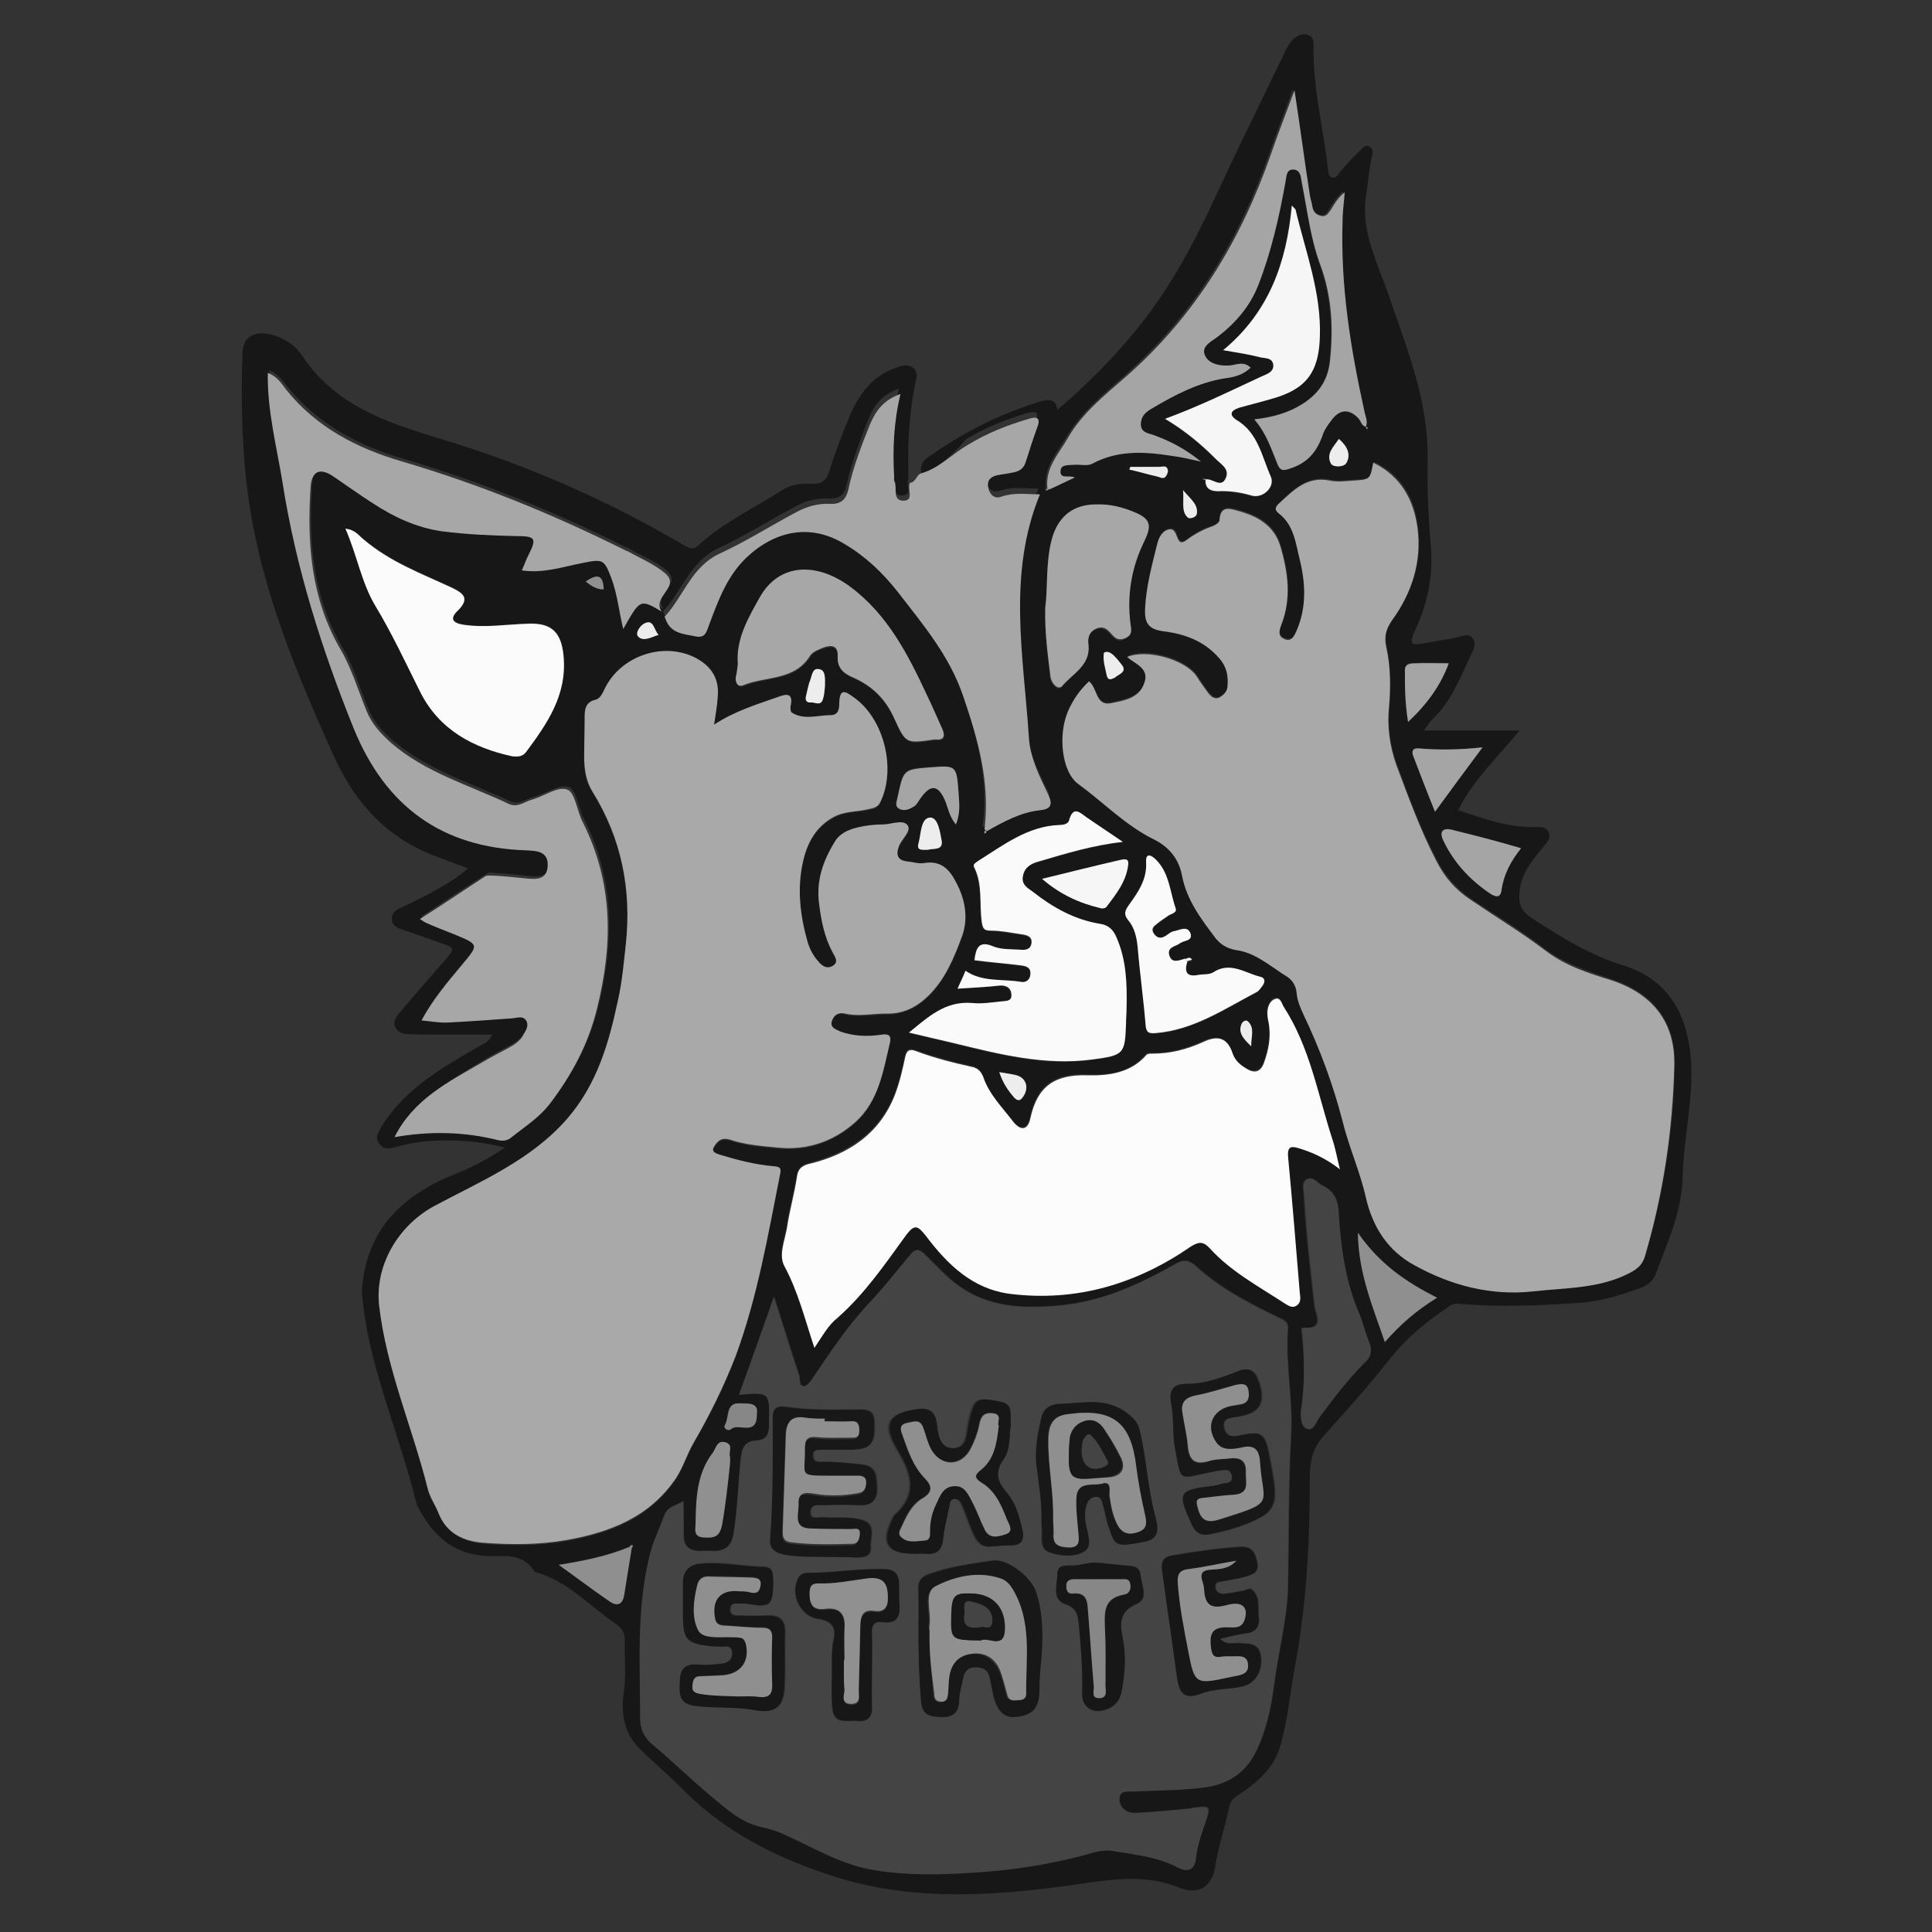 <?xml version="1.0" encoding="utf-8"?>
<!-- Generator: Adobe Illustrator 23.0.3, SVG Export Plug-In . SVG Version: 6.00 Build 0)  -->
<svg version="1.1" id="Layer_1" xmlns="http://www.w3.org/2000/svg" xmlns:xlink="http://www.w3.org/1999/xlink" x="0px" y="0px"
	 viewBox="0 0 365.8 365.8" style="enable-background:new 0 0 365.8 365.8;" xml:space="preserve">
<rect x="0" y="0" width="365.8" height="365.8" fill="#333333" stroke="none"/>
<g>
	<path style="fill:#171717;" d="M174.5,89.6c-0.6-2,1-2.9,2.2-3.7c6.2-4.3,12.9-7.6,20-9.8c1.9-0.6,3.2-0.6,3.5,1.5
		c8.4-7.2,15.9-15.2,21.7-24.7c5.3-8.5,9.1-17.8,13.5-26.8c2.7-5.5,5.3-11,8-16.5c0.4-0.8,0.8-1.5,1.5-2.2c0.8-0.7,1.6-1.1,2.7-0.8
		c1.2,0.4,1.1,1.4,1.1,2.4c-0.1,7.7,1.8,15,2.7,22.6c0.1,0.7,0,1.8,0.8,2c1,0.2,1.3-0.9,1.9-1.5c1.1-1.2,2.2-2.5,3.4-3.6
		c0.5-0.5,1.1-1.3,2-0.6c0.6,0.5,0.4,1.2,0.2,1.9c-0.5,2.5-0.7,5-1.1,7.5c-0.9,6.7,2.2,12.4,4.3,18.5c3.4,10,7.5,19.9,7.4,30.7
		c-0.1,5.6,0.1,11.1,0.6,16.6c0.5,5.7-0.5,10.9-2.9,16.1c-1.3,2.9-1,3.1,2.2,2.5c2-0.4,4-0.6,6-1.1c0.9-0.2,1.8-0.7,2.5,0.1
		c0.8,0.8,0.5,1.9,0.1,2.7c-2.2,4.5-3.9,9.4-7.7,12.9c-0.5,0.5-0.8,1.1-1.5,2c6,0,11.6,0,18.1,0c-4.3,5.3-8.9,9.5-11.6,15.1
		c4.8,1.6,9.5,3.3,14.5,3.2c1,0,2-0.2,2.6,0.9c0.5,1.1-0.2,1.9-0.8,2.6c-2.1,2.6-4.4,5.1-4.7,8.8c-0.2,2.1,0.2,3.4,2,4.7
		c5.6,3.7,11.2,7.2,17.7,9.2c8.1,2.5,11.9,8.8,12.7,17.1c0.7,7.7-1.3,15.1-1.5,22.7c-0.1,6.7-2.9,12.6-5.1,18.6
		c-0.6,1.5-1.8,2.3-3.2,2.8c-3.8,1.3-7.5,2.5-11.6,2.7c-7.3,0.5-14.6,0.8-21.9,0.2c-0.9-0.1-1.8-0.1-2.5,0.5
		c-4,2.7-7.8,5.7-10.9,9.6c-4.1,5.2-8.5,10.1-12.9,15c-1.9,2.2-2.5,4.6-2.5,7.4c0,12.3-0.6,24.5-2.9,36.6c-0.9,4.9-1.3,9.8-2.7,14.6
		c-1.3,4.3-4.3,6.8-7.7,9.1c-1.1,0.7-1.8,1.3-2,2.6c-0.8,3.7-2,7.3-2.6,11c-0.6,4.1-3.3,5.6-7.1,4c-5.8-2.3-11.8-1.6-17.8-0.7
		c-15.7,2.3-31.6,3.6-46.9-1.2c-10.5-3.3-20.7-8.2-28.8-16.4c-2.6-2.6-5.4-5-8.1-7.6c-3.2-3-3.9-6.9-3.3-10.9
		c0.5-3.3,0.1-6.6,0.2-9.9c0.1-1.2-0.5-2.2-1.5-3c-5.1-3.4-9.3-8.3-15.6-10c-2.2-3.8-6-2.8-9.3-3c-6.5-0.4-10.2-4.3-12.9-9.5
		c-0.2-0.8-0.5-1.5-0.6-2.2c-3.3-12.8-8.9-25.1-9.9-38.5c0.8-11.6,7.7-18.2,17.9-22.2c3-1.2,5.9-2.7,9.2-4.9
		c-5.3-1.4-10.2-1.6-15.1-1.2c-1.9,0.2-3.9,0.6-5.7,1.1c-1.3,0.4-2.3,0.4-3.1-0.8c-0.8-1.2,0-2.1,0.6-3.2
		c4.7-7.5,12.2-11.5,19.5-15.7c0.5-0.3,0.9-0.6,1.4-1.6c-3.2,0-6.3,0-9.4,0c-2.2,0-4.3,0-6.4-0.1c-1,0-1.9-0.2-2.5-1.2
		c-0.6-1.2,0.1-2,0.8-2.9c2.7-3.2,5.4-6.3,8.2-9.5c2.4-2.7,2.4-2.7-0.9-3.8c-2.2-0.8-4.4-1.6-6.6-2.3c-1.1-0.4-2.1-0.7-2.2-2
		c-0.1-1.3,0.8-1.9,1.9-2.3c3.9-1.9,7.7-3.7,11.2-6.3c0.4-0.3,0.8-0.6,1.3-1.1c-2.6-1-5-1.8-7.4-2.8c-8.9-3.7-14.5-10.5-18.3-19.1
		c-6.8-15.2-13.2-30.5-15.7-47.1c-1.4-9.5-1.6-19-1.3-28.5c0.1-2.9,1.9-4.1,4.7-3.7c2.7,0.5,5.1,1.9,6.5,4
		c6.1,9.3,15.7,12.7,25.7,15.7c16.4,4.9,32.1,11.7,46.8,20.4c1.1,0.6,1.8,0.8,2.7-0.1c4.7-4.3,10.5-7,15.8-10.4
		c1.7-1.1,3.6-1.3,5.6-1.2c1.8,0.1,2.7-0.5,3.3-2.3c1.1-3.6,2.5-7.2,3.9-10.6c1.7-3.9,4.1-7.3,8.3-8.9c1.2-0.5,2.5-1,3.6-0.2
		c1.3,1,0.6,2.2,0.4,3.4c-1.1,5.8-1.4,11.6-1.2,17.4c-0.5,1.2,0.8,3.3-1.1,3.4c-2.3,0.2-1.3-2.3-1.8-3.6c-0.1-0.2-0.1-0.6-0.1-0.9
		c-0.2-5.1-0.2-10.3,1.2-15.7c-3.2,1.1-4.8,3.2-5.8,5.8c-1.6,4.1-3.2,8.2-4.1,12.4c-0.4,2-1.5,2.7-3.5,2.6c-2.2-0.1-4.3,0.4-6.2,1.5
		c-4.9,2.6-9.6,5.6-14.6,7.9c-5.3,2.5-6.8,8-10.4,11.9c-0.1,0.1,0.1,0.4,0.1,0.5c1,2.7,3.4,2.7,5.7,3.3c2,0.5,2.2-1.1,2.6-2.3
		c1.8-4.5,3.3-9,7-12.6c5.4-5.2,12.2-6.5,18.6-2.6c3.9,2.4,7.2,5.5,10.1,9.1c4.9,6.2,9.8,12.2,12.4,19.8c2.8,8.2,5.1,16.4,4,25.1
		c-0.1,0.2-0.1,0.4-0.1,0.6c0.2-0.1,0.4-0.2,0.5-0.3c3.2-1.8,6.4-3.6,10.2-4c1.9-0.2,2.5-1,1.5-2.9c-1.7-3.5-3.4-7.1-3.7-11
		c-1-15.4-4.1-30.9,2.1-45.9c-2.5,0-4.9-0.4-7.2,0.4c-1.2,0.4-2.2-0.1-2.5-1.3c-0.4-1.3,0.1-2.3,1.5-2.7c0.9-0.2,1.9-0.4,2.9-0.5
		c1.2-0.2,2.2-0.7,2.6-2c0.7-2.2,1.4-4.4,2.2-6.6c0.7-1.9-0.1-2-1.6-1.6c-4,1.2-7.8,2.7-11.5,4.9C180.4,86,177.9,88.6,174.5,89.6z
		 M119.2,292.8c-4.1,1.7-8.5,2.7-13.4,3.4c3.5,2.5,6.5,4.8,9.6,6.9c1.5,1,2.6,0.6,2.8-1.3c0.4-2.9,0.9-5.7,1.4-8.7
		c0.1-0.2,0.3-0.4,0.2-0.5C119.7,292.4,119.5,292.6,119.2,292.8z M224.4,181.6c-1.1,0.2-2.5,1-3-0.6c-0.5-1.6,1.2-1.7,2-2.3
		c0.8-0.6,2.5-0.5,2-1.9c-0.6-1.5-2-0.5-3.1-0.4c-0.7,0.1-1.3,0.8-2,1.1c-0.7,0.3-1.3,0.1-1.8-0.6c-0.4-0.6-0.2-1.2,0.2-1.6
		c0.8-0.7,1.8-1.2,2.6-1.9c0.5-0.4,1.6-0.6,1.3-1.3c-1.2-3.2-1.2-6.8-3.8-9.3c-0.7-0.7-1.9-1.5-1.8,0.5c0.2,3.3-1.6,5.7-3.3,8.2
		c-0.7,1-1,1.7-0.1,2.8c1.2,1.5,1.6,3.2,1.8,5.1c0.5,4.9,1.1,9.8,1.5,14.7c0.1,1.5,0.5,1.7,1.9,1.6c7.1-0.5,12.9-4.5,19-7.7
		c0.5-0.2,0.9-0.8,1.2-1.2c0.5-0.8,0.6-1.5-0.5-1.8c-2.9-0.7-5.6-2.9-8.8-0.8c-0.8,0.5-1.9,0.4-2.9,0.5c-2.2,0.4-2.6-0.6-2-2.5
		c0.4-0.1,0.6-0.2,1-0.3C225.4,181.1,224.9,181.4,224.4,181.6z M228.2,90.8c-0.1-0.1-0.2-0.2-0.4-0.3c0,0.1,0,0.2,0,0.2
		c0.1,0,0.2,0,0.4-0.1c-0.2,1.8,0.8,2.5,2.3,2.5c2.2-0.1,4.2,0.2,6.3,0.8c2.2,0.7,4.6-1.7,3.7-3.6c-1.7-3.8-2.3-8.3-6.5-10.7
		c-1.6-0.9-1.1-1.8,0.5-2.3c2-0.6,4.1-1.1,6.2-1.7c6.5-1.8,8.9-5,9.1-11.7c0.2-8.4-2.7-16.2-4.6-24.1c-0.1-0.2-0.2-0.3-0.7-0.8
		c-1,10.8-4.3,20.1-13,27.3c2.9,0.5,4.9,0.8,6.8,1.3c1,0.3,2.7-0.1,2.7,1.6c0.1,1.4-1.4,1.7-2.5,2.2c-5.8,2.7-11.5,5.6-18,7.9
		c3.7,2.3,6.7,4.7,9.4,7.4c1.1,1.1,2.9,2,2.1,3.8C231.2,92.6,229.5,90.4,228.2,90.8z M198.5,92.7c1.6-0.8,3.2-1.5,4.9-2.3
		c-1.1-0.5-2.8,0.4-2.7-1.2c0.1-1.3,1.6-1.2,2.6-1.2c1.2-0.1,2.5,0.3,3.4-0.2c4.9-2.6,9.9-2.3,15-1.5c1.6,0.2,3.3,0.6,5.6,1.1
		c-3.1-2.5-6-3.9-8.9-5c-1.1-0.4-2.5-0.4-2.5-2c-0.1-1.5,0.8-2.3,2-3c4.4-2.6,8.9-5.1,14.1-5.8c1.7-0.2,3.4-0.7,4.7-2
		c-1.3-1.2-2.6-0.5-4-0.4c-1.8,0.1-3.8-0.1-4.6-1.8c-0.9-1.8,1.1-2.6,2.3-3.6c3.4-2.6,6.1-5.7,7.7-9.7c2.6-6.4,4-13,5.2-19.7
		c0.2-1,0.1-2.4,1.6-2.3c1.4,0.1,1.3,1.4,1.5,2.5c1.1,5.1,1.7,10.4,3.4,15.3c2.2,6.2,2.6,12.3,1.9,18.6c-0.4,3.6-2.2,6.1-5.2,8
		c-2.6,1.6-5.6,2.5-9.1,2.9c2.4,2.7,3.3,5.7,4.4,8.5c0.5,1.2,1,1.3,2.4,0.8c3.4-1.1,5.1-3.4,6.2-6.5c0.3-0.9,1-1.7,1.5-2.5
		c1.6-2.2,3.6-2.3,5.3-0.4c0.4,0.5,0.6,1.3,1.3,1.5c0.1,0.1,0.2,0.3,0.2,0.4c0.1-0.1,0.1-0.2,0.1-0.4c-0.1,0-0.2,0-0.4,0
		c0.6-1.2-0.1-2.2-0.4-3.3c-2.7-11.8-4.6-23.7-4.1-35.8c0.1-1.8,0.2-3.6,0.4-5.5c-1.2,1.1-1.9,2.2-2.6,3.3c-0.4,0.6-0.7,1.4-1.8,1.2
		c-1-0.2-1.5-0.7-1.7-1.7c-0.1-0.8-0.4-1.5-0.5-2.3c-0.9-6.3-1.9-12.6-2.9-19.8c-1.7,4.6-3.2,8.4-4.5,12.2
		c-5.7,16.2-14.3,30.5-27.4,42c-4,3.5-8.2,7-11,11.6c-1.7,2.9-4.3,5.7-3.9,9.5c-0.1,0.2-0.2,0.4-0.2,0.5
		C198.2,92.9,198.4,92.8,198.5,92.7z M135.2,137.2c0.3-2,0.5-3.6,0.7-5.2c0.4-3.4-1.3-5.8-4.3-7.3c-6.2-3.1-14.4-0.2-17.2,6.1
		c-0.4,0.8-0.8,1.7-1.7,1.9c-1.7,0.5-2,1.6-2,3.1c0,2.7-0.1,5.4-0.1,8.2c0,2.2,0.4,4.3,1.6,6.1c5.5,8.9,7.3,18.5,6.3,28.8
		c-0.4,3.6-0.7,7.2-1.5,10.7c-1.8,8.1-4,15.9-9.6,22.4c-6.9,7.9-16.2,11.8-25.1,16.5c-6.9,3.7-11.5,11.3-10.5,19
		c1.5,12,6.4,23,9.2,34.6c0.4,1.6,1.4,3,2,4.5c1.6,3.8,4.7,5.3,8.5,5.7c5.3,0.4,10.5,0.4,15.7-0.5c8.4-1.5,15.9-4.4,20.9-11.9
		c1.3-2,2-4.4,3.2-6.5c3-5.3,5.8-10.8,8-16.5c4.1-11.2,6.1-22.9,8.4-34.4c0.3-1.3-0.2-1.4-1.3-1.5c-3.5-0.4-6.9-1.2-10.2-2.2
		c-1.5-0.5-1.5-1.1-0.5-2.2c0.8-0.9,1.7-0.9,2.6-0.6c3,1,6.1,1.2,9.2,1.5c5.4,0.5,10.3-1.2,14.5-4.9c4.4-4,5.2-9.6,6.5-15
		c0.4-1.4-0.3-1.7-1.6-1.5c-2.6,0.4-5.3,0.4-7.8-0.6c-0.9-0.4-2-0.7-1.6-2c0.4-1.2,1.1-1.8,2.5-1.4c2.6,0.6,5.3,0,7.8,0
		c3.2,0,5.7-1.2,7.9-3.3c3.3-3.2,5-7.4,6.5-11.5c1.2-3.2,0.6-6.7-1.1-9.9c-1.3-2.5-2.9-4.3-6.1-3.8c-1,0.2-2.1-0.2-3.2-0.3
		c-1.9-0.2-2.2-1.3-1.6-2.9c0.6-1.4,2.5-2.9,1.6-4c-0.9-1.1-3.1-0.2-4.7-0.1c-1.6,0.1-3.3,0.3-4.9,0.6s-3.2,1.1-4.1,2.6
		c-2.3,3.6-3.7,7.5-3,11.9c0.5,3.2,1.1,6.3,2.6,9.2c0.4,0.8,1.2,1.8-0.1,2.5c-1.1,0.6-1.9-0.1-2.6-0.8c-1-1.1-1.7-2.4-2.1-3.8
		c-1.4-4.9-2-9.9-0.9-15c0.8-3.7,2.6-7.2,6.4-8.9c1.9-0.9,4-0.8,6-1.2c0.9-0.2,1.7-0.3,2.2-1.2c3.2-6.3,0.8-16-5-20
		c-1.5-1.1-2.7-1.9-2.7,1.1c0,0.9,0,2.3-1.6,2.3c-2.5,0-5,1-7.4-0.5c-0.3-0.2-0.4-0.9-0.2-1.3c0.6-2.7-1.2-2.1-2.5-1.6
		C143.3,133.4,139.2,134.6,135.2,137.2z M206.2,129c-1.7,1.6-3,3.4-3.9,5.5c-1.9,4.4-1.1,11.4,1.9,13.7c4.7,3.5,8.9,7.9,14.3,10.5
		c2.9,1.4,4.7,3.8,5.4,6.9c0.9,4.7,3.7,8.3,6.4,11.9c0.8,1.1,2.1,1.9,3.9,2.2c3.7,0.6,6.6,3.2,9.7,5.1c0.9,0.6,1.6,1.7,1.7,3
		c0.1,1.5,0.7,2.8,1.3,4.1c3,6.5,5.6,13.2,7.4,20.2c1.2,4.9,3.3,9.6,4.4,14.4c1.3,5.7,4.1,10.1,9.1,12.8c7,3.9,14.6,5.8,22.7,5
		c6.1-0.6,12.4-0.4,18.2-3.5c1.3-0.7,2.3-1.5,2.8-3c3.5-11.8,5.4-23.9,5.6-36.2c0.2-8.2-4.1-13.6-11.9-16.2
		c-4.4-1.5-8.7-2.8-12.6-5.7c-4.4-3.4-9.3-6.4-14-9.5c-2.9-2-5-4.4-6.6-7.5c-3-5.8-5.3-11.9-7.5-18c-1.3-3.6-1.8-7.4-1.4-11.2
		c0.3-3.7,0.2-7.5-0.5-11c-0.5-2.2-0.1-3.6,1.1-5.3c3.7-5.1,5.6-11,4.8-17.3c-0.6-5.4-3-10-8.4-12.5c-0.6,3.3-0.6,3.3-3.8,3.4
		c-1.5,0.1-3,0.3-4.4,0c-4.3-0.9-6.9,1.8-9.6,4.3c-0.6,0.6-1,1.2-0.1,1.9c2.9,2.2,3.3,5.6,4,8.8c1.1,4.5,1.2,9.1-0.6,13.4
		c-0.4,0.9-0.9,2.2-2.3,1.6c-1.3-0.5-1.1-1.6-0.6-2.7c1.9-4.9,1.3-9.6-0.1-14.6c-1.2-4.3-4.4-6-8.2-7c-1.5-0.4-3.4-1-3.4,1.8
		c0,0.4-0.7,0.9-1.2,1.1c-1.9,0.6-3.6,1.5-5.1,2.7c-0.6,0.5-1.2,0.6-1.6-0.3c-0.4-0.9-0.5-2.1-1.9-1.7c-1.2,0.4-1.8,1.6-2,2.7
		c-1.1,4-2.2,8.1-2.3,12.3c-0.1,2.7,0.6,3.9,3.3,4.2c4.1,0.6,7.9,1.9,10.8,5.2c1.4,1.6,1.7,3.4,1.5,5.4c-0.1,0.9-0.8,1.6-1.6,2
		c-1,0.4-1.6-0.4-2.2-1.1c-0.7-0.9-1.3-1.9-2-2.9c-2.1-3.2-9.5-5.4-13.2-3.7c1.5,1.3,4.2,2,3.3,4.8c-0.9,2.9-3.6,3.3-6.1,3.9
		C207.4,133.8,207.9,130.4,206.2,129z M129.4,284.2c-1.5,0.9-3,1-3.5,2.5c-1,2.8-2.4,5.5-3,8.5c-2.2,10-1.6,20.1-1.6,30.2
		c0,1.6,0.6,3.3,2.1,4.6c3.8,3.2,7.4,6.7,11.1,9.8c2.8,2.3,5.4,4.9,9.2,5.9c1.3,0.4,2.6,0.6,3.9,1.1c6,2.5,11.5,6.1,18.1,7.2
		c6.1,0.9,12.1,0.8,18.2,0.5c7.4-0.4,14.6-1.6,21.7-3.4c1.8-0.5,3.6-1.1,5.4-0.7c4.2,0.7,8.4,1.1,12.3,3.2c1.5,0.8,2.9,0.6,3.2-1.9
		c0.2-2.4,1.1-4.7,1.9-7c0.9-2.7,0.8-2.9-2.2-2.5c-0.4,0.1-0.8,0.2-1.1,0.2c-3.4,0.3-6.7,0.7-10.1,0.8c-1.6,0.1-3-0.9-3-2.6
		c0-1.8,1.8-1.4,2.9-1.5c4.3-0.2,8.5-0.2,12.8-0.7c4.3-0.5,7.9-2.4,10-6.5c2.1-4.1,3-8.5,3.6-13.1c0.8-6,2.4-12,2.6-18.1
		c0.2-9.7,0.1-19.3,0.6-29c0.4-6.7-1.1-13.4-0.6-20.1c0.1-1.4-0.8-1.8-1.8-2.2c-5.6-2.7-11.1-5.6-15.7-9.8c-1.2-1.1-2.3-1.2-3.7-0.4
		c-7.1,4.1-14.5,7.4-22.9,8c-6.4,0.5-12.6,0.2-18.1-3.7c-2.4-1.7-4.3-3.9-6.4-5.9c-0.9-0.9-1.7-1.5-2.8-0.2
		c-2.6,3.2-5.3,6.5-8.1,9.5c-4,4.4-7.3,9.3-10.6,14.2c-0.4,0.5-0.9,1.3-1.5,1.3c-1.1,0-0.7-1.2-0.9-1.9c-1.6-4.8-3-9.6-4.8-15
		c-2.3,6.5-4.4,12.4-6.6,18.5c5.7-0.5,5.8-0.4,5.7,5.1c0,0.2,0,0.4,0,0.6c0,1.8-0.5,2.9-2.6,3c-1.7,0.1-2.5,1-2.7,3
		c-0.6,4.8-0.6,9.6-1.4,14.4c-0.5,2.8-1.9,3.6-4.3,3.5c-0.7,0-1.3,0-2,0c-2.2,0.1-3.3-0.9-3.2-3.2
		C129.4,288.6,129.4,286.6,129.4,284.2z M154.2,255.2c1.6-2.2,2.6-4.4,4.3-5.9c5.1-4.6,8.9-10.2,13-15.7c1.6-2.1,2.2-1.8,3.7,0.2
		c4.1,5.4,8.8,10.1,16.1,11c12.6,1.5,23.8-1.9,34.1-9c1.6-1.1,2.4-1,3.6,0.4c4,4.4,9.1,7.2,14,10.3c0.7,0.5,1.4,1.2,2.4,0.5
		c0.9-0.6,0.6-1.5,0.6-2.4c-0.7-8.5-1.3-17.1-2.2-25.6c-0.2-2,0.5-2.3,2-1.8c2.6,0.9,5.1,1.9,7.8,4c-0.6-2.4-1-4.1-1.5-5.9
		c-2.7-8.4-4.2-17.2-9.1-24.8c-0.4-0.6-0.5-1.8-1.5-1.6c-1,0.2-1.5,1.3-1.6,2.2c-0.1,0.8,0.1,1.5,0.2,2.3c0.5,2.7,0,5.2-0.9,7.7
		c-0.6,1.6-1.7,2-3.2,1.1c-1.2-0.7-2.3-1.5-2.7-2.9c-0.9-3-2.9-3.4-5.6-2.2c-3,1.4-6.2,2.3-9.6,2.2c-0.4,0-0.9,0-1.1,0.2
		c-2.9,3.6-7.3,4.1-11.2,3.9c-6.3-0.2-9.5,2.1-10.8,8.1c-0.5,2.4-1.9,2.5-3.4,0.5c-2-2.6-4.4-5-5.5-8.2c-0.4-1.2-1.1-1.8-2.2-2
		c-3.6-0.8-7.2-1.8-10.6-3c-1.1-0.4-1.7-0.2-2,1.1c-0.5,2.5-1.1,5-2,7.3c-2.8,7.2-8.7,11-15.9,12.9c-1.5,0.4-2.3,0.9-2.6,2.5
		c-0.5,3.3-1.5,6.4-1.9,9.7c-0.4,2.4-1.6,5-0.5,7.2C151.1,244.5,152.4,249.8,154.2,255.2z M74.7,215.3c6.8-1.2,13.4-1.1,20,0.1
		c0.9,0.2,1.8-0.1,2.5-0.6c2.5-1.9,5.1-3.7,7.2-6.3c4.1-5.4,7.2-11,8.9-17.9c3-12.3,3.1-24-2.7-35.5c-1.1-2-1.4-5.6-2.9-6.1
		c-1.8-0.6-4.4,1.3-6.7,1.9c-1.5,0.4-2.7,1.5-4.4,0.8c-7.5-3.5-15.6-5.9-22.2-11.5c-2.1-1.8-3.7-3.6-4.7-6.1
		c-1.6-3.9-2.7-7.9-4.9-11.6c-5.6-9.6-6.4-20-5.7-30.8c0.2-3,1.8-3.7,4.3-2c2.5,1.7,5,3.4,7.5,5.1c4,2.6,8.2,4.6,13.1,5.3
		c4.7,0.6,9.3,0.9,14,0.9c3.8,0.1,4,0.5,2.3,3.7c-0.4,0.8-0.8,1.7-1.2,2.8c4.2,0.6,7.8-0.7,11.5-1.4c3.9-0.8,4.1-0.7,5.5,3
		c1.1,3,1.4,6.2,2.2,9.5c3.2-5.7,3.2-5.7,7.3-3.3c-2-2.8,3.6-4.6,0.7-7.2c-2-1.8-4.9-2.9-7.3-4.3c-0.1-0.1-0.2-0.1-0.3-0.1
		c-13.6-6.8-27.6-12.5-42.2-16.8c-8.5-2.5-16.2-6.5-22-13.6c-0.9-1.1-1.8-2.5-3.5-3.2c-0.1,7.3,1.8,14,2.8,20.8
		c2.5,16.1,7.4,31.6,13.5,46.6c6,14.7,16.7,22.5,32.6,23c2,0.1,4.2,0.2,4.1,2.9c-0.1,2.9-2.3,2.6-4.3,2.4c-1.9-0.2-3.9-0.4-5.8-0.5
		c-0.6-0.1-1.3-0.2-1.7,0.1c-4.1,2.6-8.2,5.3-12.4,8.1c0.5,0.4,0.8,0.6,1.1,0.7c1.8,0.7,3.6,1.4,5.4,2.2c4.9,1.9,4.8,1.9,1.3,6
		c-2.6,3.2-5.4,6.3-7.5,10.3c2,0.2,3.6,0.4,5.1,0.4c4.1-0.2,8.2-0.5,12.2-0.8c0.9-0.1,1.9-0.5,2.5,0.4c0.6,0.9,0.1,1.9-0.5,2.7
		c-0.6,1.1-1.7,1.9-2.8,2.5c-1.7,0.9-3.4,1.8-5.1,2.8C85,204.9,78.3,208.1,74.7,215.3z M181.3,187.2c2.9-0.2,5.4-0.3,7.9-0.5
		c1.2-0.1,2.2,0.5,2.2,1.8c0,1.2-1.1,1.2-1.9,1.2c-1.9,0.2-3.7,0.5-5.6,0.3c-5.1-0.4-8.3,2.6-11.9,5.6c3,0.7,5.8,1.3,8.5,2
		c8.6,2.1,17.2,4.3,26.2,3.1c6-0.8,6.2-0.9,6.4-6.8c0.1-1,0.1-1.9,0.1-2.9c0.1-4.6-0.1-9.1-1.9-13.4c-0.6-1.5-1.6-2.3-3.2-2.6
		c-4.9-0.8-8.9-3.1-12.7-6.1c-0.9-0.8-2.2-1.5-1.8-3c0.4-1.6,1.5-2.3,3-2.7c5.1-1.5,10.2-3,15.9-3.7c-2.5-1.7-4.7-3.2-6.8-4.6
		c-1.3-0.9-2.7-2.4-3.4,0.6c-0.2,0.6-1.1,0.8-1.8,0.8c-6,0.2-10.6,3.9-15.4,6.8c-0.5,0.4-1.1,0.6-0.7,1.3c1.6,3.3,0.9,6.9,1.4,10.3
		c0.2,1.2,0.4,1.6,1.7,1.6c1.9,0,3.9,0.5,5.8,0.7c1,0.2,2.1,0.4,1.9,1.7c-0.2,1.2-1.3,1.3-2.3,1.2c-1.6-0.1-3.4,0-4.9-0.6
		c-2.7-1.2-3.3,0.2-3.6,2.6c3,0.4,6,0.6,8.9,1c0.9,0.1,1.8,0.4,1.7,1.6c-0.1,1.1-0.8,1.6-1.8,1.5c-3.4-0.6-7.2,0.1-10.5-2.1
		C182.3,184.9,181.9,185.8,181.3,187.2z M65.4,100.1c2.2,5,3,10,5.6,14.4c3.2,5.3,5.8,10.9,8.6,16.5c3.6,7.1,9.9,10.5,17.4,12.1
		c1,0.2,1.9,0.2,2.6-0.8c4-5.4,7.8-10.9,7.1-18.2c-0.4-4.4-2.2-6.3-6.7-6.1c-4.1,0.2-8.1,0.9-12.2,0.2c-2-0.3-2.8-1.1-1.1-2.7
		c2.3-2.2,1.2-3.2-1.1-4.3c-5.8-2.7-11.8-5-16.8-9.2C68,101.4,67.3,100.4,65.4,100.1z M139.7,125.7c-0.1,0.9-0.3,1.8-0.3,2.7
		c-0.1,1.1,0.4,1.9,1.5,1.5c4.2-1.8,9.6-0.8,12.6-5.6c0.5-0.8,1.5-1.2,2.5-1.5c1.7-0.6,2.7-0.3,2.7,1.7c-0.1,2.2,1.2,3.2,3,4
		c3.5,1.5,6,4.1,7.7,7.7c2.2,4.8,2.2,4.7,7.6,4c0.1,0,0.2-0.1,0.3,0c1.8,0.1,1.7-0.9,1.2-2c-0.9-2.2-1.8-4.3-2.9-6.4
		c-3.6-7.7-7.4-15.1-14.5-20.5c-6.4-4.9-13.4-4.4-17.1,1.9C141.8,116.9,139.4,121,139.7,125.7z M197.9,115.1
		c-0.1,4.9,0.5,9,0.9,13.2c0.2,1.4,1.5,2.6,2.2,1.8c1.9-2.3,5.3-4,5-7.8c-0.1-1.4,0.1-2.5,1.5-3.1c1.4-0.6,2.2,0.4,3,1.2
		c0.7,0.8,1.4,1.2,2.5,0.6c1.1-0.5,1.2-1.2,1-2.3c-0.8-5.6,0.2-11.1,2.6-16.1c1.3-2.6,1.5-4-1.6-5.3c-2.5-1.1-5-1.7-7.6-1.6
		c-4.7,0.1-7.5,2.7-8.5,7.2C198,107.1,198.4,111.5,197.9,115.1z M246.3,267.3c0,1-0.1,2.7,1,3.2c1.3,0.6,1.7-1.2,2.3-2.1
		c2.7-3.6,5.4-7.1,8.5-10.3c1.2-1.2,1.6-2.5,0.9-4.1c-0.7-1.7-1.1-3.5-1.8-5.2c-2.6-6.1-3.5-12.5-3.9-18.9c-0.2-2.5-0.8-4.3-3-5.4
		c-1-0.5-1.8-1.9-3-1.2c-1,0.6-0.5,2-0.5,3c0.4,7,1.2,14,2,21c0.2,1.5,2,4.4-2,4.1c-0.6-0.1-0.4,0.5-0.4,0.8
		C247,257.2,247.1,262.1,246.3,267.3z M262.2,254.1c3-3.4,6-6,9.9-8.4c-6-3-11-6.5-15-12.3C257.2,241.1,259.8,247.2,262.2,254.1z
		 M288,160.6c-4.4-1.2-8.6-2.4-12.8-3.5c-1.9-0.5-2.7,0.2-1.9,2c2,4.3,5.1,7.5,9,10.1c0.9,0.6,1.8,0.9,2-0.8
		C284.8,165.6,286.1,163,288,160.6z M138.2,277.3c0-0.6,0.1-1.1,0-1.5c-0.2-0.9,0.7-2.3-0.8-2.7c-1.6-0.5-1.8,1.1-2.4,1.9
		c-3.1,4-3.3,8.7-3.3,13.4c0,1.1-0.6,2.7,1.6,2.7c1.8,0.1,3-0.1,3.4-2.3C137.4,285,137.8,281,138.2,277.3z M197.3,166.4
		c3.5,3,7.1,4.5,10.9,5.5c0.4,0.1,1.1,0,1.3-0.2c1.8-2.4,3.7-4.7,4.1-7.9c0.1-1.2-0.5-1.2-1.4-1
		C207.5,163.9,202.7,165.1,197.3,166.4z M280.7,141.5c-4.6,0.5-8.4,0.5-12.1,0.2c-1.1-0.1-1.4,0.5-1,1.5c1.3,3.4,2.6,6.7,4.1,10.5
		C274.7,149.6,277.4,145.9,280.7,141.5z M181,156.1c0.9-2.2,0.6-4.1,0.5-6c-0.3-5.2-0.4-5.2-5.4-4.9c-5.1,0.4-5.1,0.4-6.1,5.4
		c-0.2,0.8-0.8,1.9,0.2,2.4c1,0.6,2.1,0.2,3-0.5c0.5-0.4,0.8-1.1,1.2-1.6c1.8-2.6,3.2-2.5,4.5,0.5
		C179.6,152.8,179.7,154.5,181,156.1z M266.6,136.7c3.7-3.4,6.2-6.9,7.7-11.2c-2.3,0-4.4-0.1-6.4,0c-0.9,0-1.9,0.1-1.9,1.3
		C266,129.9,266,133,266.6,136.7z M143.3,267.7c0.4-2.3-1.9-2-3.3-2c-2.7-0.1-1.9,2.6-2.7,4c-0.5,0.9,0.7,1.3,1.1,0.9
		C139.8,269.4,143.3,272.1,143.3,267.7z M175.7,160.9c0.9-0.4,2.9,0.2,2.6-1.6c-0.3-1.7-0.6-4.6-2.3-4.4c-1.8,0.2-1.6,3.2-2.1,4.9
		C173.5,161.1,174.7,161,175.7,160.9z M156.2,129.9c0-1.3,0.1-3.1-1.1-3.3s-1.3,1.6-1.8,2.6c-0.4,0.8-0.5,1.7-0.6,2.5
		c-0.2,0.9,0.1,1.3,1,1.2c0.8-0.1,1.8,0.7,2.2-0.6C156.1,131.5,156.2,130.6,156.2,129.9z M189.2,203c0.6,2.2,1.6,3.5,2.9,4.8
		c0.5,0.6,1,0.9,1.6,0c1.3-1.9,0.6-4-1.5-4.3C191.3,203.3,190.4,203.2,189.2,203z M253.5,83.1c-1,1.5-2.5,2.9-1.5,4.6
		c0.4,0.7,2.4,0.8,2.9-0.1C255.9,86,255,84.4,253.5,83.1z M124.7,120.2c-0.9-0.9-0.9-2.9-2.5-2.3c-0.8,0.4-2,1.9-1.3,2.5
		C121.8,121.6,123.4,120.5,124.7,120.2z M214,88.4c-0.1,0.1-0.1,0.3-0.1,0.4c1.8,0.5,3.4,0.9,5.2,1.3c0.6,0.1,1.3,0.8,1.8-0.1
		c0.2-0.3,0.4-0.8,0.3-1.1c-0.2-0.9-1.1-0.5-1.6-0.6C217.6,88.4,215.8,88.4,214,88.4z M224,92.8c0.2,2.3-0.4,4,0.9,5.2
		c0.3,0.3,1.6,0,1.7-0.7C226.9,95.6,225.5,94.6,224,92.8z M236.9,198.1c-0.1-2,0.6-3.5-0.6-4.7c-0.4-0.4-1,0-1.2,0.4
		C234.5,195.4,235.2,196.6,236.9,198.1z M110.9,110.1c1.2,0.9,2.1,1.5,3.4,1.5C114.3,108.8,113.1,108.5,110.9,110.1z"/>
	<path style="fill:#A7A7A7;" d="M174.5,89.6c3.4-1,5.8-3.7,8.8-5.4c3.6-2.2,7.4-3.7,11.5-4.9c1.5-0.5,2.3-0.2,1.6,1.6
		c-0.8,2.2-1.5,4.4-2.2,6.6c-0.4,1.3-1.3,1.8-2.6,2c-0.9,0.2-1.9,0.3-2.9,0.5c-1.5,0.4-1.9,1.3-1.5,2.7c0.4,1.2,1.3,1.8,2.5,1.3
		c2.4-0.8,4.8-0.4,7.2-0.4c-6.2,15.1-3.1,30.6-2.1,45.9c0.2,3.9,2,7.5,3.7,11c0.9,1.9,0.4,2.7-1.5,2.9c-3.8,0.4-7,2.2-10.2,4
		c-0.1-0.1-0.2-0.2-0.4-0.4c1.1-8.8-1.2-16.9-4-25.1c-2.6-7.7-7.6-13.6-12.4-19.8c-2.9-3.7-6.2-6.8-10.1-9.1
		c-6.4-3.9-13.1-2.6-18.6,2.6c-3.7,3.6-5.3,8.1-7,12.6c-0.5,1.2-0.6,2.7-2.6,2.3c-2.3-0.5-4.7-0.5-5.7-3.3c-0.1-0.2-0.2-0.5-0.1-0.5
		c3.6-3.9,5-9.4,10.4-11.9c5-2.3,9.7-5.3,14.6-7.9c1.9-1,4-1.6,6.2-1.5c1.9,0.1,3-0.6,3.5-2.6c0.9-4.3,2.5-8.4,4.1-12.4
		c1.1-2.6,2.6-4.7,5.8-5.8c-1.3,5.4-1.5,10.5-1.2,15.7c0,0.3-0.1,0.6,0.1,0.9c0.5,1.3-0.5,3.7,1.8,3.6c1.9-0.1,0.5-2.3,1.1-3.4
		C173.4,91.4,173.5,89.8,174.5,89.6z"/>
	<path style="fill:#A9A9A9;" d="M135.2,137.2c4-2.6,8-3.8,12-5.2c1.3-0.5,3.1-1.1,2.5,1.6c-0.1,0.4,0,1.2,0.2,1.3
		c2.3,1.5,4.9,0.5,7.4,0.5c1.6,0,1.6-1.5,1.6-2.3c0.1-2.9,1.2-2.2,2.7-1.1c5.8,4,8.2,13.7,5,20c-0.5,0.9-1.3,1-2.2,1.2
		c-2,0.5-4.1,0.4-6,1.2c-3.8,1.8-5.6,5.1-6.4,8.9c-1.1,5-0.5,10.1,0.9,15c0.4,1.4,1.1,2.7,2.1,3.8c0.7,0.8,1.5,1.4,2.6,0.8
		c1.3-0.7,0.5-1.8,0.1-2.5c-1.6-2.9-2.2-6-2.6-9.2c-0.6-4.4,0.7-8.2,3-11.9c0.9-1.5,2.5-2.2,4.1-2.6c1.6-0.4,3.3-0.6,4.9-0.6
		s3.8-1,4.7,0.1c0.9,1.1-1.1,2.6-1.6,4c-0.6,1.6-0.3,2.7,1.6,2.9c1.1,0.1,2.2,0.5,3.2,0.3c3.2-0.5,4.8,1.2,6.1,3.8
		c1.7,3.2,2.2,6.7,1.1,9.9c-1.5,4.1-3.2,8.3-6.5,11.5c-2.3,2.2-4.8,3.4-7.9,3.3c-2.6,0-5.3,0.6-7.8,0c-1.3-0.3-2.1,0.3-2.5,1.4
		c-0.4,1.3,0.8,1.6,1.6,2c2.5,0.9,5.1,1,7.8,0.6c1.3-0.2,1.9,0.1,1.6,1.5c-1.3,5.4-2.1,11-6.5,15c-4.1,3.7-9.1,5.4-14.5,4.9
		c-3-0.3-6.2-0.5-9.2-1.5c-0.9-0.3-1.9-0.3-2.6,0.6c-0.9,1.1-1.1,1.7,0.5,2.2c3.3,1,6.7,1.9,10.2,2.2c1.1,0.1,1.6,0.2,1.3,1.5
		c-2.3,11.6-4.3,23.3-8.4,34.4c-2.2,5.7-4.9,11.2-8,16.5c-1.2,2.1-1.9,4.4-3.2,6.5c-5,7.5-12.5,10.4-20.9,11.9
		c-5.2,0.9-10.5,0.9-15.7,0.5c-3.8-0.3-7-1.8-8.5-5.7c-0.6-1.5-1.6-2.9-2-4.5c-2.9-11.6-7.8-22.6-9.2-34.6
		c-0.9-7.7,3.6-15.3,10.5-19c8.8-4.7,18.2-8.6,25.1-16.5c5.7-6.6,7.9-14.4,9.6-22.4c0.8-3.5,1.1-7.1,1.5-10.7
		c1.1-10.3-0.8-19.9-6.3-28.8c-1.2-1.9-1.5-4-1.6-6.1c0-2.7,0.1-5.4,0.1-8.2c0-1.5,0.3-2.7,2-3.1c0.9-0.2,1.3-1.1,1.7-1.9
		c2.9-6.3,11-9.2,17.2-6.1c2.9,1.5,4.6,3.8,4.3,7.3C135.8,133.6,135.5,135.2,135.2,137.2z"/>
	<path style="fill:#A9A9A9;" d="M206.2,129c1.7,1.4,1.2,4.9,4.4,4.1c2.5-0.5,5.2-1,6.1-3.9c0.9-2.7-1.8-3.5-3.3-4.8
		c3.7-1.6,11.1,0.5,13.2,3.7c0.6,1,1.3,1.9,2,2.9c0.5,0.7,1.2,1.5,2.2,1.1c0.8-0.4,1.5-1.1,1.6-2c0.2-2-0.1-3.8-1.5-5.4
		c-2.9-3.4-6.7-4.7-10.8-5.2c-2.7-0.4-3.4-1.6-3.3-4.2c0.2-4.2,1.3-8.2,2.3-12.3c0.3-1.1,0.8-2.3,2-2.7c1.3-0.4,1.5,0.8,1.9,1.7
		c0.4,0.9,0.9,0.8,1.6,0.3c1.6-1.2,3.3-2.1,5.1-2.7c0.5-0.2,1.2-0.7,1.2-1.1c0.1-2.8,2-2.2,3.4-1.8c3.7,1,7,2.7,8.2,7
		c1.4,4.9,2,9.7,0.1,14.6c-0.4,1.1-0.7,2.2,0.6,2.7c1.4,0.6,1.9-0.7,2.3-1.6c1.9-4.4,1.7-8.9,0.6-13.4c-0.8-3.2-1.1-6.6-4-8.8
		c-0.9-0.7-0.6-1.3,0.1-1.9c2.7-2.5,5.3-5.2,9.6-4.3c1.4,0.3,2.9,0.1,4.4,0c3.2-0.2,3.2-0.2,3.8-3.4c5.3,2.6,7.7,7.1,8.4,12.5
		c0.8,6.3-1.1,12.2-4.8,17.3c-1.2,1.7-1.6,3.2-1.1,5.3c0.8,3.6,0.8,7.4,0.5,11c-0.4,3.8,0.1,7.6,1.4,11.2c2.3,6.1,4.5,12.2,7.5,18
		c1.6,3.2,3.7,5.6,6.6,7.5c4.7,3.2,9.5,6.1,14,9.5c3.9,3,8.1,4.3,12.6,5.7c7.8,2.6,12.1,7.9,11.9,16.2c-0.3,12.3-2.1,24.4-5.6,36.2
		c-0.5,1.6-1.5,2.3-2.8,3c-5.7,3-12,2.8-18.2,3.5c-8.1,0.9-15.7-1.1-22.7-5c-4.9-2.7-7.8-7.1-9.1-12.8c-1.1-4.9-3.2-9.5-4.4-14.4
		c-1.8-7-4.3-13.7-7.4-20.2c-0.6-1.3-1.2-2.7-1.3-4.1c-0.1-1.3-0.8-2.4-1.7-3c-3.1-1.9-6-4.6-9.7-5.1c-1.8-0.3-3-1.1-3.9-2.2
		c-2.7-3.6-5.5-7.2-6.4-11.9c-0.6-3.2-2.5-5.5-5.4-6.9c-5.4-2.7-9.5-7-14.3-10.5c-3.1-2.3-3.8-9.3-1.9-13.7
		C203.2,132.4,204.5,130.6,206.2,129z"/>
	<path style="fill:#444444;" d="M129.4,284.2c0,2.4,0.1,4.3,0,6.3c-0.1,2.2,1,3.2,3.2,3.2c0.7-0.1,1.3,0,2,0
		c2.5,0.1,3.9-0.6,4.3-3.5c0.8-4.8,0.8-9.6,1.4-14.4c0.2-2,1.1-2.9,2.7-3c2.1-0.1,2.6-1.2,2.6-3c0-0.2,0-0.4,0-0.6
		c0.1-5.6,0.1-5.6-5.7-5.1c2.2-6,4.3-12,6.6-18.5c1.7,5.4,3.2,10.2,4.8,15c0.2,0.6-0.1,1.8,0.9,1.9c0.5,0,1.1-0.8,1.5-1.3
		c3.3-4.9,6.5-9.8,10.6-14.2c2.9-3,5.4-6.3,8.1-9.5c1.1-1.3,1.9-0.8,2.8,0.2c2,2,4,4.2,6.4,5.9c5.6,3.9,11.7,4.2,18.1,3.7
		c8.3-0.6,15.7-3.9,22.9-8c1.3-0.8,2.5-0.7,3.7,0.4c4.6,4.3,10.2,7.1,15.7,9.8c1,0.5,1.9,0.8,1.8,2.2c-0.5,6.7,1,13.4,0.6,20.1
		c-0.6,9.7-0.4,19.3-0.6,29c-0.2,6.1-1.8,12-2.6,18.1c-0.6,4.6-1.5,8.9-3.6,13.1c-2.2,4.2-5.7,6-10,6.5c-4.2,0.5-8.5,0.5-12.8,0.7
		c-1.2,0.1-2.9-0.4-2.9,1.5c0,1.6,1.4,2.6,3,2.6c3.4-0.2,6.8-0.5,10.1-0.8c0.4-0.1,0.8-0.2,1.1-0.2c2.9-0.4,3-0.1,2.2,2.5
		c-0.8,2.3-1.6,4.6-1.9,7c-0.2,2.5-1.7,2.6-3.2,1.9c-3.9-2.1-8.1-2.5-12.3-3.2c-1.9-0.4-3.7,0.2-5.4,0.7c-7.1,1.9-14.4,3-21.7,3.4
		c-6.1,0.4-12.2,0.5-18.2-0.5c-6.5-1-12.1-4.6-18.1-7.2c-1.3-0.5-2.6-0.8-3.9-1.1c-3.7-1-6.4-3.6-9.2-5.9c-3.8-3.2-7.4-6.7-11.1-9.8
		c-1.5-1.3-2.1-3-2.1-4.6c0-10.1-0.7-20.2,1.6-30.2c0.6-3,2-5.7,3-8.5C126.5,285.2,127.9,285.2,129.4,284.2z M157.6,294.8
		c1.1,0,2.9,0,4.6,0c1.5,0,3-0.1,2.8-2c-0.2-1.9,1.3-4.4-2-5.2c-2.3-0.5-4.7-0.2-7-0.4c-0.9-0.1-2.5,0.6-2.4-1.1
		c0.1-1.5,1.6-1.2,2.6-1.2c2.2-0.1,4.5-0.1,6.7,0c2.3,0.1,3.4-1,3.3-3.3c-0.1-2,0.1-4.1-3-4.4c-2.4-0.2-4.8-0.5-7.2-0.5
		c-0.8,0-1.9,0.2-1.9-1.1c-0.1-1.3,1-1.2,1.8-1.2c1.6,0,3.3,0,5,0c4.1,0,5-1.1,4.8-5.3c-0.1-1.8-0.9-2.3-2.6-2.3
		c-4.7,0.1-9.5,0.2-14.1-0.5c-1.6-0.2-2.5,0.2-2.5,1.9c-0.1,7.8,0.1,15.5-0.5,23.3c-0.1,1.6,0.8,2.4,2.4,2.7
		C151.1,294.9,154.1,294.7,157.6,294.8z M191.4,269.7c-0.2-1.9,0.5-3.7-2.2-4.3c-4.7-0.9-5-0.8-6.1,4.1c-0.4,1.8-0.1,4.7-2.9,4.7
		c-2.6,0-2.9-2.7-3.1-4.6c-0.4-2.9-2-3.2-4.3-2.7c-4.9,0.9-6,2.9-3.2,7.5c2.6,4.3,4.1,8.3-0.3,12.3c-0.1,0.1-0.2,0.3-0.4,0.5
		c-2.5,4.9-1.2,7,4.1,7c0.7,0,1.3-0.1,2,0c2.2,0.1,3.2-0.8,3.3-3c0.1-1.9,0.6-3.8,1.1-5.7c0.1-0.7,0-1.7,1.2-1.7
		c0.9,0,1.2,0.8,1.5,1.6c0.6,1.6,1.3,3.3,1.9,4.9c0.6,1.5,1.7,2.8,3.5,2.5c1.3-0.2,2.5-0.3,3.7-0.2c2.1,0.1,2.6-1.2,2.1-2.9
		c-0.6-2.5-1.2-5-2.9-7c-1.8-2.1-2.5-4-0.6-6.5C191.4,274.3,191.1,271.7,191.4,269.7z M173.9,309.4c0,4.1,0.2,8.3,0.4,12.4
		c0.2,3,1.9,3,3.7,3.2c1.9,0.1,3.4-0.5,3.5-2.9c0.1-1.5,0.5-3,0.8-4.6c0.2-1.3,1.1-1.9,2.5-1.9c1.4,0.1,2.2,0.6,2.5,1.9
		c0.2,0.9,0.5,1.9,0.6,2.9c0.6,3.2,2,4.8,4.2,4.6c3.4-0.3,4.6-1.7,4.6-5.2c0-2,0.2-4,0.4-6.1c0.4-4.1,0.3-8.2-1-12.3
		c-0.9-3-5.4-6.4-8.2-6c-4,0.6-8,1.1-11.9,2.5c-1.5,0.5-2.2,1.3-2.2,2.9C173.9,303.8,173.9,306.6,173.9,309.4z M146.4,299.8
		c-0.1-1.3,0.3-3.1-1.6-3.2c-4.1-0.1-8.1-1.1-12.2-0.6c-2,0.2-3.1,1.5-3.1,3.5c0,2,0,4.1,0,6.1c0,4.7,0.7,5.6,5.4,6
		c0.6,0.1,1.2,0,1.8,0.1c0.8,0.1,1.9-0.4,2.1,0.9c0.2,1.3-0.7,2.1-1.8,2.3c-1.6,0.2-3.3,0.4-4.9,0.2c-2.6-0.2-3.2,1.2-3.2,3.4
		c0,2.2-0.1,3.9,2.9,4.4c3.7,0.5,7.6,0.1,11.3,0.8c3.8,0.8,5.5-0.6,5.6-4.6c0.1-3.3-0.1-6.6,0.1-9.9c0.1-2.5-1.1-3.6-3.5-3.4
		c-1.6,0.1-3.3,0-5,0c-0.8,0-1.9,0.2-1.9-1.1c0-1.5,1.3-1.1,2.2-1.2c0.4,0,0.8,0,1.2,0.1C145.8,304.3,146.3,304,146.4,299.8z
		 M221.7,265.5c0.5,2.6,0.2,5.3,0.8,7.8c1.5,7.9,0.4,6.7,7.6,5.3c0.1,0,0.2-0.1,0.3-0.1c1.1,0.1,2.6-0.8,3,0.8
		c0.4,1.9-1.5,1.3-2.4,1.8c-0.2,0.1-0.6,0.2-0.9,0.2c-7,0.9-7.1,1.3-4.2,7.5c0.7,1.5,1.8,2,3.3,1.7c3.3-0.6,6.6-1.5,9.6-3.2
		c2.2-1.1,2.9-2.9,2.7-5c-0.1-2.2-0.6-4.4-1-6.6c-0.8-4.4-1.5-4.9-5.7-3.9c-1.4,0.3-2.6,0.2-2.9-1.5c-0.4-1.7,0.9-1.8,2.2-2
		c4.6-0.6,5.8-2.6,4.4-6.7c-0.6-1.9-1.6-2.9-3.9-2c-3.1,1.2-6.3,2.4-9.5,2.4C222.4,262,221.3,263,221.7,265.5z M231,310.3
		c2.1-0.5,3.7-1,5.4-1.2c1.9-0.3,2.2-1.9,2-3c-0.2-1.8,0.4-3.8-1.3-5.2c-0.5-0.4-1.1,0.1-1.6,0.2c-1.2,0.2-2.5,0.5-3.7,0.6
		c-0.9,0.1-1.6-0.3-1.6-1.3c-0.1-1,0.7-0.9,1.4-1.1c1.3-0.2,2.7-0.4,4-0.8c1.4-0.4,3-0.6,2.5-2.8c-0.4-1.8-0.9-3-3.2-2.9
		c-4.3,0.2-8.5,0.9-12.7,1.6c-1.7,0.3-2.3,1.1-2.1,2.7c0.9,6.7,1.9,13.4,2.8,20.1c0.4,2.8,1.1,4.7,4.8,3.3c2.3-0.9,5.1-0.6,7.7-1.3
		c2.5-0.6,3.8-3.2,3.4-5.7c-0.4-2.7-2.6-2.3-4.5-2.5C233.3,311.1,232.3,311.5,231,310.3z M197.2,288.3c0,0.4,0,0.8,0,1.2
		c0.1,1.6-0.6,3.6,1.4,4.4c2.1,0.8,4.6,1,6.5-0.1c1.8-0.9,0.8-3.2,0.5-4.8c-0.2-1.3-0.4-2.7,0-4c0.3-0.9,0.9-1.6,1.9-1.6
		c1,0,1.1,1,1.3,1.7c0.4,1.4,0.6,2.8,1.1,4.2c1.2,3.6,1.4,3.6,6.8,2.6c3-0.6,2.4-2.9,2-4.6c-1.5-5.4-1.7-11.1-3-16.5
		c-0.3-1.3-1.1-2.1-2.2-3.1c-4-3.3-8.5-1.9-12.9-1.9c-1.5,0-3,0.8-3.5,2.6c-0.7,3-1.3,6-0.9,9.2
		C196.7,281.1,197.3,284.6,197.2,288.3z M157.5,317.7c0,1.9-0.1,3.7,0,5.6c0.2,3.4,2.8,2.4,4.8,2.6c2,0.2,2.8-0.7,2.7-2.7
		c-0.1-4.6,0-9.1,0-13.7c0-1.5,0.3-2.5,2-2.3c2.7,0.4,3.4-1.1,3.2-3.4c-0.1-1.5,0-2.9-0.1-4.4c-0.1-1.5-0.9-2.2-2.5-2.2
		c-5-0.2-9.9,0.7-14.8,0.7c-0.7,0-1.3,0.2-1.7,0.9c-1.7,3,0.4,7.4,3.8,7.8c2.3,0.3,3.4,1.5,2.9,3.7
		C157.3,312.7,157.6,315.2,157.5,317.7z M208,295.9c-1.7-0.2-3.3,0.5-4.9,0.6c-1.2,0.1-2.9-0.2-2.9,1.6c0,2-1.2,4.8,1.5,5.7
		c2.4,0.8,2.4,2.4,2.6,4.2c0.4,4.3,0.7,8.5,0.6,12.8c-0.1,2.3,1.8,3.7,4,3.1c1.7-0.4,3-1.5,3.4-3.3c0.6-2.9,0.8-5.9,0.5-8.9
		c-0.3-2.9-1.9-6.1,2.5-8c2.3-0.9,0.8-3.7,0.6-5.6c-0.1-1.1-0.8-1.5-1.8-1.5C212,296.3,210,296.2,208,295.9z"/>
	<path style="fill:#FCFCFC;" d="M154.2,255.2c-1.8-5.4-3.1-10.7-5.7-15.5c-1.1-2.1,0.1-4.8,0.5-7.2c0.5-3.3,1.4-6.4,1.9-9.7
		c0.2-1.6,1.1-2.2,2.6-2.5c7.2-1.8,13-5.6,15.9-12.9c0.9-2.3,1.5-4.9,2-7.3c0.3-1.3,0.9-1.5,2-1.1c3.4,1.3,7,2.2,10.6,3
		c1.1,0.2,1.8,0.9,2.2,2c1.1,3.2,3.5,5.6,5.5,8.2c1.5,2,2.9,1.9,3.4-0.5c1.3-6,4.6-8.3,10.8-8.1c3.9,0.1,8.2-0.4,11.2-3.9
		c0.2-0.2,0.7-0.2,1.1-0.2c3.4,0,6.5-0.8,9.6-2.2c2.7-1.3,4.6-0.9,5.6,2.2c0.5,1.4,1.5,2.2,2.7,2.9c1.5,0.9,2.6,0.5,3.2-1.1
		c0.9-2.5,1.4-5,0.9-7.7c-0.2-0.8-0.3-1.6-0.2-2.3c0.1-0.9,0.6-2,1.6-2.2c0.9-0.2,1.1,1,1.5,1.6c4.9,7.6,6.4,16.4,9.1,24.8
		c0.6,1.7,0.9,3.5,1.5,5.9c-2.7-2.1-5.2-3.2-7.8-4c-1.6-0.5-2.2-0.2-2,1.8c0.8,8.5,1.5,17.1,2.2,25.6c0.1,0.9,0.3,1.8-0.6,2.4
		c-0.9,0.6-1.7-0.1-2.4-0.5c-4.9-3.2-10.1-6-14-10.3c-1.2-1.3-2-1.4-3.6-0.4c-10.3,7.1-21.6,10.5-34.1,9c-7.3-0.9-12-5.6-16.1-11
		c-1.5-1.9-2.1-2.3-3.7-0.2c-4,5.5-7.8,11.1-13,15.7C156.8,250.9,155.7,253,154.2,255.2z"/>
	<path style="fill:#A7A7A7;" d="M74.7,215.3c3.6-7.2,10.3-10.5,16.5-14.1c1.7-1,3.4-1.9,5.1-2.8c1.1-0.6,2.2-1.3,2.8-2.5
		c0.5-0.8,1.1-1.8,0.5-2.7c-0.6-0.9-1.6-0.5-2.5-0.4c-4.1,0.3-8.2,0.6-12.2,0.8c-1.5,0.1-3.1-0.2-5.1-0.4c2.2-4,4.9-7.2,7.5-10.3
		c3.4-4.1,3.5-4-1.3-6c-1.8-0.7-3.6-1.4-5.4-2.2c-0.2-0.1-0.5-0.3-1.1-0.7c4.3-2.7,8.4-5.5,12.4-8.1c0.4-0.2,1.1-0.1,1.7-0.1
		c1.9,0.1,3.9,0.3,5.8,0.5c2,0.2,4.2,0.4,4.3-2.4c0.1-2.7-2-2.8-4.1-2.9c-15.9-0.5-26.6-8.3-32.6-23c-6.1-15.1-11-30.6-13.5-46.6
		c-1.1-6.8-2.9-13.5-2.8-20.8c1.8,0.7,2.6,2,3.5,3.2c5.7,7.1,13.4,11.1,22,13.6c14.6,4.3,28.6,10,42.2,16.8c0.1,0.1,0.2,0.1,0.3,0.1
		c2.5,1.4,5.2,2.5,7.3,4.3c2.9,2.6-2.7,4.4-0.7,7.2c-4.1-2.4-4.1-2.4-7.3,3.3c-0.8-3.3-1.1-6.5-2.2-9.5c-1.4-3.7-1.6-3.8-5.5-3
		c-3.7,0.7-7.3,2-11.5,1.4c0.5-1.1,0.8-2,1.2-2.8c1.7-3.3,1.4-3.7-2.3-3.7c-4.7-0.1-9.3-0.3-14-0.9c-4.9-0.7-9.1-2.7-13.1-5.3
		c-2.5-1.6-5-3.4-7.5-5.1c-2.5-1.7-4.1-1-4.3,2c-0.7,10.8,0.1,21.2,5.7,30.8c2.1,3.6,3.3,7.7,4.9,11.6c1,2.5,2.7,4.3,4.7,6.1
		c6.5,5.6,14.6,7.9,22.2,11.5c1.7,0.8,3-0.4,4.4-0.8c2.3-0.6,4.9-2.6,6.7-1.9c1.5,0.5,1.8,4,2.9,6.1c5.8,11.5,5.8,23.1,2.7,35.5
		c-1.7,6.8-4.8,12.5-8.9,17.9c-2,2.6-4.7,4.3-7.2,6.3c-0.7,0.6-1.5,0.8-2.5,0.6C88.1,214.3,81.5,214.1,74.7,215.3z"/>
	<path style="fill:#FAFAFA;" d="M181.3,187.2c0.6-1.4,1.1-2.3,1.5-3.4c3.2,2.2,7,1.5,10.5,2.1c0.9,0.2,1.8-0.4,1.8-1.5
		c0.1-1.2-0.8-1.5-1.7-1.6c-3-0.4-6-0.6-8.9-1c0.3-2.3,0.8-3.8,3.6-2.6c1.5,0.6,3.3,0.5,4.9,0.6c1,0.1,2.1,0.1,2.3-1.2
		c0.2-1.3-0.9-1.6-1.9-1.7c-1.9-0.3-3.9-0.7-5.8-0.7c-1.3,0-1.5-0.4-1.7-1.6c-0.5-3.4,0.2-7-1.4-10.3c-0.4-0.7,0.2-0.9,0.7-1.3
		c4.8-3,9.4-6.6,15.4-6.8c0.7,0,1.6-0.2,1.8-0.8c0.8-3,2.1-1.5,3.4-0.6c2.2,1.5,4.3,2.9,6.8,4.6c-5.6,0.6-10.8,2.2-15.9,3.7
		c-1.5,0.4-2.7,1.1-3,2.7c-0.4,1.6,0.8,2.3,1.8,3c3.8,3,7.9,5.3,12.7,6.1c1.6,0.2,2.6,1.1,3.2,2.6c1.9,4.3,2,8.9,1.9,13.4
		c0,1-0.1,1.9-0.1,2.9c-0.2,5.8-0.4,6-6.4,6.8c-9,1.2-17.6-1-26.2-3.1c-2.7-0.6-5.5-1.3-8.5-2c3.6-2.9,6.8-6,11.9-5.6
		c1.8,0.2,3.7-0.1,5.6-0.3c0.8-0.1,2,0,1.9-1.2c0-1.3-0.9-1.9-2.2-1.8C186.7,186.9,184.2,187,181.3,187.2z"/>
	<path style="fill:#A5A5A5;" d="M258.6,80.8c-0.8-0.2-0.9-1-1.3-1.5c-1.8-2-3.7-1.9-5.3,0.4c-0.6,0.8-1.2,1.6-1.5,2.5
		c-1.1,3.2-2.8,5.4-6.2,6.5c-1.4,0.5-1.9,0.4-2.4-0.8c-1.2-2.9-2.1-5.8-4.4-8.5c3.5-0.4,6.4-1.2,9.1-2.9c3-1.9,4.8-4.4,5.2-8
		c0.7-6.4,0.4-12.5-1.9-18.6c-1.8-4.9-2.4-10.2-3.4-15.3c-0.2-1.1-0.2-2.3-1.5-2.5c-1.5-0.1-1.4,1.3-1.6,2.3
		c-1.2,6.7-2.7,13.3-5.2,19.7c-1.6,4-4.3,7.1-7.7,9.7c-1.2,0.9-3.2,1.8-2.3,3.6c0.8,1.6,2.9,1.9,4.6,1.8c1.3-0.1,2.6-0.9,4,0.4
		c-1.3,1.3-3,1.8-4.7,2c-5.2,0.8-9.7,3.2-14.1,5.8c-1.2,0.7-2,1.5-2,3c0.1,1.6,1.5,1.6,2.5,2c3,1.1,5.8,2.5,8.9,5
		c-2.3-0.5-3.9-0.9-5.6-1.1c-5.1-0.8-10.2-1.1-15,1.5c-0.9,0.5-2.3,0.1-3.4,0.2c-1.1,0.1-2.6-0.1-2.6,1.2c-0.1,1.6,1.7,0.7,2.7,1.2
		c-1.7,0.8-3.3,1.6-4.9,2.3c-0.1-0.1-0.2-0.2-0.3-0.3c-0.4-3.9,2.2-6.5,3.9-9.5c2.7-4.7,7-8.1,11-11.6c13.1-11.5,21.7-25.7,27.4-42
		c1.3-3.8,2.8-7.6,4.5-12.2c1.1,7.1,1.9,13.4,2.9,19.8c0.1,0.8,0.4,1.5,0.5,2.3c0.2,1,0.8,1.5,1.7,1.7c1,0.2,1.3-0.6,1.8-1.2
		c0.7-1.2,1.4-2.3,2.6-3.3c-0.1,1.8-0.4,3.6-0.4,5.5c-0.4,12.2,1.5,24,4.1,35.8C258.4,78.6,259.1,79.7,258.6,80.8L258.6,80.8z"/>
	<path style="fill:#FBFBFB;" d="M65.4,100.1c1.9,0.2,2.5,1.3,3.4,2c5,4.3,11,6.5,16.8,9.2c2.3,1.1,3.3,2.1,1.1,4.3
		c-1.7,1.6-0.9,2.4,1.1,2.7c4.1,0.6,8.1-0.1,12.2-0.2c4.5-0.2,6.3,1.7,6.7,6.1c0.7,7.4-3.1,12.8-7.1,18.2c-0.7,0.9-1.6,0.9-2.6,0.8
		c-7.4-1.6-13.8-5-17.4-12.1c-2.8-5.6-5.4-11.2-8.6-16.5C68.4,110.2,67.6,105.1,65.4,100.1z"/>
	<path style="fill:#A7A7A7;" d="M139.7,125.7c-0.4-4.7,2-8.8,4.2-12.7c3.6-6.3,10.6-6.7,17.1-1.9c7.1,5.3,10.9,12.8,14.5,20.5
		c1,2.1,1.9,4.2,2.9,6.4c0.5,1.1,0.5,2.2-1.2,2c-0.1,0-0.2,0-0.3,0c-5.4,0.8-5.4,0.8-7.6-4c-1.6-3.6-4.1-6.1-7.7-7.7
		c-1.9-0.8-3.1-1.8-3-4c0.1-2-1-2.3-2.7-1.7c-0.9,0.4-1.9,0.7-2.5,1.5c-2.9,4.8-8.4,3.9-12.6,5.6c-1.1,0.5-1.6-0.4-1.5-1.5
		C139.5,127.5,139.6,126.7,139.7,125.7z"/>
	<path style="fill:#F6F6F6;" d="M228.2,90.8c1.3-0.4,3,1.8,3.9-0.3c0.8-1.8-1.1-2.7-2.1-3.8c-2.7-2.7-5.7-5.2-9.4-7.4
		c6.5-2.4,12.2-5.2,18-7.9c1-0.5,2.5-0.8,2.5-2.2c-0.1-1.6-1.7-1.3-2.7-1.6c-1.9-0.5-4-0.8-6.8-1.3c8.7-7.2,12-16.6,13-27.4
		c0.5,0.6,0.7,0.7,0.7,0.8c1.9,8,4.9,15.7,4.6,24.1c-0.2,6.7-2.6,9.9-9.1,11.7c-2,0.6-4.1,1.1-6.2,1.7c-1.5,0.5-2,1.3-0.5,2.3
		c4.1,2.4,4.8,6.9,6.5,10.7c0.9,2-1.5,4.3-3.7,3.6c-2.1-0.6-4.1-0.9-6.3-0.8c-1.5,0-2.6-0.6-2.3-2.5L228.2,90.8z"/>
	<path style="fill:#A7A7A7;" d="M197.9,115.1c0.5-3.7,0.1-8.1,1.1-12.4c1-4.5,3.8-7.2,8.5-7.2c2.6-0.1,5.1,0.5,7.6,1.6
		c3,1.3,2.8,2.7,1.6,5.3c-2.5,5-3.4,10.5-2.6,16.1c0.2,1.1,0.1,1.8-1,2.3c-1.1,0.5-1.8,0.2-2.5-0.6c-0.8-0.9-1.5-1.8-3-1.2
		c-1.4,0.6-1.7,1.8-1.5,3.1c0.4,3.9-3,5.4-5,7.8c-0.7,0.8-2-0.4-2.2-1.8C198.4,124.1,197.8,120,197.9,115.1z"/>
	<path style="fill:#444444;" d="M246.3,267.3c0.8-5.2,0.7-10.1,0.3-15.1c-0.1-0.4-0.2-0.9,0.4-0.8c4,0.2,2.2-2.6,2-4.1
		c-0.8-7-1.6-14-2-21c-0.1-1-0.6-2.4,0.5-3c1.2-0.7,2,0.8,3,1.2c2.2,1.1,2.9,2.8,3,5.4c0.4,6.5,1.3,12.9,3.9,18.9
		c0.7,1.7,1.1,3.5,1.8,5.2s0.4,3-0.9,4.1c-3.2,3.2-5.8,6.7-8.5,10.3c-0.6,0.9-1.1,2.6-2.3,2.1C246.3,270,246.3,268.3,246.3,267.3z"
		/>
	<path style="fill:#FAFAFA;" d="M224.8,182.1c-0.6,1.9-0.1,2.9,2,2.5c0.9-0.2,2.1,0,2.9-0.5c3.2-2.1,6,0.1,8.8,0.8
		c1.1,0.2,1.1,1,0.5,1.8c-0.4,0.5-0.7,1-1.2,1.2c-6.1,3.2-11.8,7.1-19,7.7c-1.3,0.1-1.8-0.1-1.9-1.6c-0.4-4.9-1.1-9.8-1.5-14.7
		c-0.2-1.9-0.6-3.7-1.8-5.1c-0.9-1.1-0.6-1.8,0.1-2.8c1.8-2.5,3.5-4.9,3.3-8.2c-0.1-1.9,1.1-1.2,1.8-0.5c2.6,2.5,2.7,6.1,3.8,9.3
		c0.3,0.8-0.8,1-1.3,1.3c-0.9,0.6-1.8,1.2-2.6,1.9c-0.5,0.4-0.7,0.9-0.2,1.6c0.5,0.7,1.1,0.9,1.8,0.6s1.3-1,2-1.1
		c1.1-0.2,2.5-1.1,3.1,0.4c0.5,1.5-1.2,1.3-2,1.9c-0.8,0.6-2.5,0.7-2,2.3c0.5,1.6,1.9,0.9,3,0.6
		C224.5,181.8,224.6,181.9,224.8,182.1z"/>
	<path style="fill:#8F8F8F;" d="M262.2,254.1c-2.3-6.8-5-13-5.1-20.7c4,5.8,9,9.3,15,12.3C268.2,248.1,265.2,250.7,262.2,254.1z"/>
	<path style="fill:#A5A5A5;" d="M288,160.6c-2,2.5-3.3,5-3.7,7.9c-0.2,1.6-1.1,1.3-2,0.8c-3.9-2.6-7-5.9-9-10.1
		c-0.9-1.8-0.1-2.6,1.9-2C279.4,158.2,283.6,159.3,288,160.6z"/>
	<path style="fill:#909090;" d="M138.2,277.3c-0.4,3.7-0.8,7.6-1.5,11.5c-0.5,2.3-1.6,2.4-3.4,2.3c-2.1-0.1-1.6-1.6-1.6-2.7
		c0.1-4.7,0.2-9.4,3.3-13.4c0.6-0.9,0.8-2.4,2.4-1.9c1.5,0.5,0.5,1.8,0.8,2.7C138.3,276.3,138.2,276.7,138.2,277.3z"/>
	<path style="fill:#F6F6F6;" d="M197.3,166.4c5.3-1.3,10.1-2.5,14.9-3.6c0.9-0.2,1.6-0.2,1.4,1c-0.4,3.2-2.3,5.5-4.1,7.9
		c-0.2,0.3-0.9,0.4-1.3,0.2C204.4,171,200.8,169.4,197.3,166.4z"/>
	<path style="fill:#A5A5A5;" d="M280.7,141.5c-3.3,4.4-6,8.1-9,12.2c-1.5-3.7-2.8-7.1-4.1-10.5c-0.4-1-0.1-1.6,1-1.5
		C272.3,142,276.1,142,280.7,141.5z"/>
	<path style="fill:#8F8F8F;" d="M119.6,293.2c-0.5,2.9-0.9,5.7-1.4,8.7c-0.3,2-1.4,2.3-2.8,1.3c-3.1-2.1-6.1-4.4-9.6-6.9
		c4.9-0.8,9.3-1.7,13.4-3.4C119.3,292.9,119.5,293.1,119.6,293.2z"/>
	<path style="fill:#A5A5A5;" d="M181,156.1c-1.3-1.5-1.5-3.2-2.1-4.6c-1.3-2.9-2.7-3-4.5-0.5c-0.4,0.5-0.7,1.2-1.2,1.6
		c-0.9,0.6-2,1.1-3,0.5c-0.9-0.5-0.3-1.6-0.2-2.4c1.1-5,1.1-5,6.1-5.4c5-0.4,5-0.4,5.4,4.9C181.6,152,181.9,153.8,181,156.1z"/>
	<path style="fill:#A5A5A5;" d="M266.6,136.7c-0.6-3.7-0.6-6.8-0.6-9.8c0-1.2,1-1.3,1.9-1.3c2-0.1,4.1,0,6.4,0
		C272.8,129.7,270.3,133.2,266.6,136.7z"/>
	<path style="fill:#878787;" d="M143.3,267.7c0.1,4.4-3.5,1.6-4.9,2.9c-0.4,0.4-1.6,0-1.1-0.9c0.8-1.4,0.1-4.1,2.7-4
		C141.4,265.8,143.7,265.4,143.3,267.7z"/>
	<path style="fill:#EDEDED;" d="M175.7,160.9c-1.1,0-2.2,0.2-1.8-1.2c0.5-1.8,0.4-4.7,2.1-4.9c1.6-0.2,2,2.8,2.3,4.4
		C178.6,161.1,176.6,160.6,175.7,160.9z"/>
	<path style="fill:#EDEDED;" d="M156.2,129.9c-0.1,0.8-0.1,1.6-0.4,2.5c-0.4,1.3-1.4,0.6-2.2,0.6c-0.9,0.1-1.2-0.4-1-1.2
		s0.4-1.8,0.6-2.5c0.5-1,0.5-2.9,1.8-2.6C156.4,126.8,156.2,128.5,156.2,129.9z"/>
	<path style="fill:#EDEDED;" d="M189.2,203c1.2,0.2,2,0.3,2.9,0.5c2.2,0.4,2.9,2.5,1.5,4.3c-0.6,0.8-1.1,0.5-1.6,0
		C190.9,206.5,189.9,205.1,189.2,203z"/>
	<path style="fill:#EDEDED;" d="M253.5,83.1c1.5,1.3,2.4,2.9,1.4,4.6c-0.5,0.8-2.5,0.8-2.9,0.1C251,85.9,252.5,84.6,253.5,83.1z"/>
	<path style="fill:#EDEDED;" d="M124.7,120.2c-1.3,0.4-2.9,1.4-3.9,0.3c-0.6-0.7,0.5-2.2,1.3-2.5
		C123.8,117.2,123.8,119.3,124.7,120.2z"/>
	<path style="fill:#EDEDED;" d="M214,88.4c1.8,0,3.7,0,5.5,0c0.6,0,1.4-0.4,1.6,0.6c0.1,0.3-0.1,0.8-0.3,1.1
		c-0.5,0.8-1.2,0.2-1.8,0.1c-1.8-0.4-3.4-0.9-5.2-1.3C213.9,88.7,214,88.5,214,88.4z"/>
	<path style="fill:#EDEDED;" d="M224,92.8c1.5,1.8,2.9,2.7,2.6,4.5c-0.1,0.7-1.4,1-1.7,0.7C223.6,96.8,224.2,95.2,224,92.8z"/>
	<path style="fill:#EDEDED;" d="M236.9,198.1c-1.7-1.6-2.5-2.7-1.8-4.3c0.2-0.4,0.8-0.8,1.2-0.4
		C237.6,194.7,236.9,196.1,236.9,198.1z"/>
	<path style="fill:#909090;" d="M110.9,110.1c2.2-1.5,3.3-1.3,3.4,1.5C113,111.6,112,111,110.9,110.1z"/>
	<path style="fill:#FAFAFA;" d="M224.4,181.6c0.5-0.2,0.9-0.5,1.3,0.1c-0.4,0.1-0.6,0.2-1,0.3C224.6,181.9,224.5,181.8,224.4,181.6z
		"/>
	<path style="fill:#F6F6F6;" d="M228.2,90.7c-0.1,0-0.2,0-0.4,0.1c0-0.1,0-0.2,0-0.2c0.1,0.1,0.2,0.2,0.4,0.3
		C228.2,90.8,228.2,90.7,228.2,90.7z"/>
	<path style="fill:#8F8F8F;" d="M119.2,292.8c0.2-0.2,0.5-0.4,0.6-0.1c0.1,0.1-0.2,0.3-0.2,0.5C119.5,293.1,119.3,292.9,119.2,292.8
		z"/>
	<path style="fill:#A7A7A7;" d="M186.8,157.6c-0.2,0.1-0.4,0.2-0.5,0.3c0.1-0.2,0.1-0.4,0.1-0.6
		C186.6,157.3,186.7,157.4,186.8,157.6z"/>
	<path style="fill:#A5A5A5;" d="M198.5,92.7c-0.2,0.1-0.4,0.2-0.5,0.3c0.1-0.2,0.2-0.4,0.2-0.5C198.4,92.5,198.5,92.6,198.5,92.7z"
		/>
	<path style="fill:#A5A5A5;" d="M258.6,80.9c0.1,0,0.2,0,0.4,0c-0.1,0.1-0.1,0.2-0.1,0.4C258.7,81.1,258.6,81,258.6,80.9
		C258.6,80.8,258.6,80.9,258.6,80.9z"/>
	<path style="fill:#181818;" d="M157.6,294.8c-3.6-0.1-6.4,0.1-9.4-0.5c-1.6-0.4-2.5-1.2-2.4-2.7c0.6-7.8,0.5-15.5,0.5-23.3
		c0-1.7,0.9-2.2,2.5-1.9c4.7,0.7,9.4,0.5,14.1,0.5c1.6,0,2.5,0.4,2.6,2.3c0.2,4.3-0.6,5.3-4.8,5.3c-1.6,0-3.3,0-5,0
		c-0.9,0-1.9-0.1-1.8,1.2c0.1,1.3,1.1,1.1,1.9,1.1c2.5,0,4.9,0.2,7.2,0.5c3,0.3,2.9,2.3,3,4.4c0.1,2.3-0.9,3.4-3.3,3.3
		c-2.2-0.1-4.5-0.1-6.7,0c-1,0-2.5-0.3-2.6,1.2c-0.1,1.8,1.5,1,2.4,1.1c2.3,0.2,4.6-0.2,7,0.4c3.3,0.8,1.9,3.3,2,5.2
		c0.2,1.9-1.3,2-2.8,2C160.4,294.8,158.7,294.8,157.6,294.8z M156.1,269.1c0-0.1,0-0.1,0-0.2c-1.3-0.1-2.5-0.1-3.8-0.2
		c-2.5-0.4-3.6,0.7-3.6,3.2c-0.2,6.1-0.4,12.3-0.6,18.4c-0.1,1.1,0.2,1.8,1.5,2c3.9,0.5,7.8,0.4,11.6,0.3c1.2,0,1.4-0.9,1.5-1.8
		c0.1-1.3-0.9-1-1.6-1c-2.5-0.1-5.1-0.1-7.6-0.1c-3.6-0.1-2.3-2.9-2.4-4.7c-0.2-2.2,1.2-2.2,2.9-1.9c2.8,0.5,5.6,0.4,8.4-0.1
		c1.1-0.2,1.4-0.8,1.5-1.8c0.1-1.3-0.7-1.5-1.6-1.5c-1.8,0-3.5,0-5.3,0c-6.1-0.1-4.7,0-4.7-5.1c0-1.8,0.5-2.5,2.3-2.2
		c2.1,0.2,4.3,0.1,6.4,0.1c0.9,0,1.6,0,1.6-1.3c0-1.3-0.4-1.8-1.6-1.8C159.4,269.1,157.7,269.1,156.1,269.1z"/>
	<path style="fill:#171717;" d="M191.4,269.7c-0.4,2,0,4.6-1.3,6.5c-1.9,2.6-1.2,4.4,0.6,6.5c1.7,2,2.3,4.5,2.9,7
		c0.4,1.6,0,2.9-2.1,2.9c-1.2,0-2.5,0.1-3.7,0.2c-1.8,0.3-2.9-1-3.5-2.5c-0.7-1.6-1.3-3.3-1.9-4.9c-0.3-0.7-0.6-1.5-1.5-1.6
		c-1.2,0-1,1-1.2,1.7c-0.4,1.9-0.9,3.8-1.1,5.7c-0.2,2.3-1.2,3.2-3.3,3c-0.7-0.1-1.3,0-2,0c-5.4,0-6.6-2.1-4.1-7
		c0.1-0.2,0.2-0.4,0.4-0.5c4.4-4,2.9-8,0.3-12.3c-2.7-4.6-1.7-6.7,3.2-7.5c2.3-0.4,3.9-0.2,4.3,2.7c0.2,1.9,0.5,4.6,3.1,4.6
		c2.8,0,2.5-2.9,2.9-4.7c1.2-4.9,1.4-5,6.1-4.1C191.9,265.9,191.2,267.7,191.4,269.7z M189.1,270c-0.4-0.7,0.8-2.3-1.2-2.5
		c-1.8-0.2-2.3,0.7-2.6,2.3c-0.3,1.5-0.9,3-1.6,4.4c-1.8,3.4-5.6,3.5-7.5,0.1c-0.7-1.2-1.1-2.7-1.5-4.1c-0.6-1.6-1.8-1.1-2.9-0.9
		c-1.2,0.2-1.5,0.9-1.1,2.1c1.1,3,2,6.1,4.4,8.5c1.5,1.5,1.4,2.6-0.5,3.7c-1.9,1.1-2.9,3-3.8,5c-0.3,0.8-1.1,1.6-0.2,2.4
		c1.2,1.1,2.7,0.7,4.2,0.6c1.2-0.1,1.2-1.1,1.2-1.9c-0.1-1.8,0.5-3.4,1.2-5.1c0.7-1.5,1.3-3.2,3.3-3.3c2-0.1,2.8,1.6,3.5,3
		c0.9,1.8,1.5,3.6,2.4,5.3c0.9,1.8,2.6,1.2,3.9,0.8c1.6-0.5,0.6-1.8,0.3-2.7c-1.1-2.7-2.2-5.5-4.9-7.1c-1.1-0.6-1.4-1.3-0.3-2.2
		C188.3,276.5,188.7,273.4,189.1,270z"/>
	<path style="fill:#181818;" d="M173.9,309.4c0-2.8,0.1-5.6,0-8.5c-0.1-1.6,0.6-2.4,2.2-2.9c3.9-1.4,7.9-1.9,11.9-2.5
		c2.7-0.4,7.2,3,8.2,6c1.3,4,1.3,8.2,1,12.3c-0.2,2-0.4,4-0.4,6.1c0,3.5-1.2,4.9-4.6,5.2c-2.2,0.2-3.6-1.4-4.2-4.6
		c-0.2-0.9-0.4-1.9-0.6-2.9c-0.3-1.3-1.1-1.9-2.5-1.9c-1.4-0.1-2.2,0.5-2.5,1.9c-0.3,1.5-0.8,3-0.8,4.6c-0.1,2.4-1.6,3-3.5,2.9
		c-1.9-0.1-3.6-0.2-3.7-3.2C174,317.7,173.9,313.6,173.9,309.4z M176,308.9c-0.1,4.1,0.4,8,0.7,11.9c0.1,0.9,0.3,1.5,1.3,1.5
		c1.1,0.1,1.3-0.7,1.3-1.5c0.1-0.9,0.1-1.9,0.2-2.9c0.3-2.6,1.7-4.4,4.4-4.7c2.5-0.3,4.3,1.1,5.3,3.3c0.6,1.4,0.9,2.9,1.3,4.4
		c0.3,1.2,1.2,1.1,2,1.1c0.8-0.1,1.7-0.2,1.6-1.2c-0.1-6.7,1.2-13.7-2.6-19.9c-0.5-0.8-1.1-1.6-2.1-1.9c-4.4-1.5-8.7-0.5-12.4,1.4
		c-2.4,1.2-0.8,4.9-1.2,7.4C175.9,308.2,176,308.7,176,308.9z"/>
	<path style="fill:#171717;" d="M146.4,299.8c-0.1,4.1-0.5,4.6-4.8,3.9c-0.4-0.1-0.8-0.1-1.2-0.1c-0.9,0.1-2.2-0.4-2.2,1.2
		c0,1.3,1.1,1.1,1.9,1.1c1.6,0.1,3.3,0.1,5,0c2.5-0.1,3.6,0.9,3.5,3.4c-0.1,3.3,0.1,6.6-0.1,9.9c-0.1,4-1.8,5.3-5.6,4.6
		c-3.7-0.7-7.5-0.3-11.3-0.8c-3-0.4-3-2.2-2.9-4.4c0-2.2,0.6-3.6,3.2-3.4c1.6,0.1,3.3,0,4.9-0.2c1.1-0.2,2-0.9,1.8-2.3
		c-0.2-1.3-1.3-0.9-2.1-0.9c-0.6-0.1-1.2,0-1.8-0.1c-4.7-0.5-5.4-1.2-5.4-6c0-2,0-4.1,0-6.1c0-2,1.1-3.3,3.1-3.5
		c4.1-0.4,8.1,0.5,12.2,0.6C146.7,296.7,146.3,298.5,146.4,299.8z M139.6,321.2c1.3,0,2.7-0.1,4.1,0c1.8,0.1,2.6-0.4,2.5-2.4
		c-0.2-2.9-0.1-5.8,0-8.8c0.1-1.4-0.5-1.9-1.9-1.9c-2.3,0-4.7-0.2-7-0.4c-0.9-0.1-1.7-0.2-1.9-1.3c-0.8-3.6,0.9-5.6,4.6-5.2
		c0.7,0.1,1.3,0.1,2,0.2c1.2,0.3,1.8-0.1,2-1.3c0.2-1.3-0.7-1.5-1.6-1.5c-2.8-0.1-5.6-0.2-8.4-0.2c-1.2,0-1.8,0.7-2,1.7
		c-0.6,2.9-1.1,6.1,0.2,8.5c0.9,1.8,4.1,1.3,6.4,1.3c0.5,0,1,0,1.5,0.1c0.6,0.1,1,0.4,1.1,1.1c0.8,3.3-0.8,5.7-4.3,6
		c-1.5,0.1-2.9,0.2-4.4,0.2c-1.2,0.1-1.3,0.9-1.4,1.8c-0.1,1,0.4,1.3,1.3,1.5C134.8,321.1,137.2,321.1,139.6,321.2z"/>
	<path style="fill:#181818;" d="M221.7,265.5c-0.4-2.6,0.6-3.5,3.2-3.5c3.3,0,6.5-1.2,9.5-2.4c2.3-0.9,3.3,0.2,3.9,2
		c1.4,4.2,0.1,6.1-4.4,6.7c-1.3,0.2-2.5,0.3-2.2,2c0.4,1.7,1.6,1.8,2.9,1.5c4.2-0.9,4.9-0.5,5.7,3.9c0.4,2.2,0.9,4.4,1,6.6
		c0.1,2.1-0.5,3.9-2.7,5c-3,1.6-6.3,2.5-9.6,3.2c-1.5,0.3-2.6-0.2-3.3-1.7c-2.9-6.3-2.7-6.7,4.2-7.5c0.3-0.1,0.6-0.1,0.9-0.2
		c0.9-0.5,2.8,0.1,2.4-1.8c-0.4-1.6-1.9-0.8-3-0.8c-0.1,0-0.2,0.1-0.3,0.1c-7.2,1.3-6.1,2.6-7.6-5.3
		C222,270.8,222.3,268.1,221.7,265.5z M223.9,267.6c0.3,2,0.8,4,0.9,6.1c0.2,2.7,1.2,4,4.1,3c1.3-0.4,2.7-0.4,4-0.5
		c1.9-0.2,3,0.5,2.9,2.6c-0.1,1.8,0.9,4.1-2.3,4.3c-1.9,0.1-3.9,0.4-5.8,0.6c-1.1,0.1-1.3,0.4-1.1,1.5c0.6,2.2,1.3,3.5,4.1,2.6
		c10.8-3.4,8.4-2.6,7.8-10.5c-0.2-2.3-0.7-3.9-3.7-3.1c-1.5,0.4-3.4,0.6-4.6-1c-2-3-0.8-6.1,2.7-6.9c0.6-0.1,1.2-0.2,1.8-0.3
		c1.6-0.2,1.8-1.2,1.6-2.5c-0.2-1.6-1.3-1.5-2.4-1.2c-2.6,0.6-5,1.5-7.6,2C224.4,264.6,223.5,265.5,223.9,267.6z"/>
	<path style="fill:#171717;" d="M231,310.3c1.3,1.2,2.3,0.8,3.2,0.8c1.9,0.2,4.1-0.3,4.5,2.5c0.4,2.6-0.9,5.1-3.4,5.7
		c-2.5,0.6-5.3,0.4-7.7,1.3c-3.7,1.5-4.4-0.4-4.8-3.3c-0.9-6.7-1.9-13.4-2.8-20.1c-0.2-1.7,0.4-2.5,2.1-2.7
		c4.2-0.7,8.4-1.3,12.7-1.6c2.3-0.1,2.8,1.1,3.2,2.9c0.5,2.1-1.1,2.4-2.5,2.8c-1.3,0.4-2.6,0.5-4,0.8c-0.7,0.1-1.5,0.1-1.4,1.1
		c0.1,1,0.8,1.3,1.6,1.3c1.2-0.1,2.5-0.4,3.7-0.6c0.6-0.1,1.2-0.6,1.6-0.2c1.6,1.3,1.1,3.4,1.3,5.2c0.2,1.1-0.1,2.7-2,3
		C234.7,309.4,233,309.8,231,310.3z M234.1,295.5c-3,0.6-6,1.2-9.1,1.6c-1.8,0.2-2.2,1.1-2,2.7c0.4,4.1,1.1,8.3,1.9,12.4
		c1.3,6.7,1.3,6.8,8.2,5.3c1.3-0.3,3.3-0.2,3.2-2.3c-0.2-2.2-2.1-1.5-3.4-1.6c-0.6-0.1-1.2,0-1.8,0.1c-1.3,0.2-1.6-0.4-1.8-1.6
		c-0.3-2.3-0.1-4,2.9-4c1.1,0,2.9,0.4,3.4-1.3c0.8-2.5-0.5-3.7-3.3-2.9c-2.6,0.8-4.1,0.2-4.3-2.7c-0.1-0.6-0.2-1.3-0.4-2
		c-0.4-1.4,0.2-1.9,1.6-2C230.9,297,232.7,297.1,234.1,295.5z"/>
	<path style="fill:#181818;" d="M197.2,288.3c0.1-3.6-0.5-7.1-0.9-10.7c-0.4-3.2,0.2-6.1,0.9-9.2c0.4-1.9,2-2.6,3.5-2.6
		c4.3-0.1,8.8-1.4,12.9,1.9c1.2,0.9,1.9,1.8,2.2,3.1c1.3,5.4,1.5,11.1,3,16.5c0.4,1.6,1,4-2,4.6c-5.4,1-5.6,1-6.8-2.6
		c-0.5-1.4-0.7-2.8-1.1-4.2c-0.2-0.7-0.3-1.7-1.3-1.7c-0.9,0-1.6,0.6-1.9,1.6c-0.4,1.3-0.3,2.7,0,4c0.3,1.7,1.2,3.9-0.5,4.8
		c-1.9,1.1-4.4,0.8-6.5,0.1c-1.9-0.7-1.3-2.8-1.4-4.4C197.2,289,197.2,288.7,197.2,288.3z M199.4,287.5c0,1,0.1,1.9,0,2.9
		c-0.2,2.2,1.1,2.6,2.9,2.6c2,0.1,1.8-1.3,1.8-2.6c-0.1-2.2-0.4-4.4-0.4-6.7c0.1-3.4,3.1-2.3,4.9-2.8c1.9-0.5,1.3,1.5,1.4,2.4
		c0.3,1.9,0.6,3.8,1.6,5.6c1,1.8,2.5,1.7,4,1.1c1.6-0.6,1.3-1.8,1.1-3.2c-0.6-3.1-1.3-6.3-1.7-9.4c-0.8-7.4-3.8-10.1-10.1-9.9
		c-0.8,0-1.5,0.2-2.3,0.2c-3,0.2-4.2,1.6-4.2,4.7C198.4,277.5,199.5,282.4,199.4,287.5z"/>
	<path style="fill:#171717;" d="M157.5,317.7c0.1-2.5-0.2-5,0.4-7.5c0.5-2.2-0.6-3.4-2.9-3.7c-3.4-0.4-5.5-4.7-3.8-7.8
		c0.4-0.7,1-0.9,1.7-0.9c5,0,9.9-0.9,14.8-0.7c1.6,0.1,2.3,0.8,2.5,2.2c0.1,1.5,0,2.9,0.1,4.4c0.2,2.4-0.5,3.8-3.2,3.4
		c-1.8-0.2-2.1,0.8-2,2.3c0.1,4.6-0.1,9.1,0,13.7c0.1,2-0.8,2.9-2.7,2.7c-1.9-0.2-4.6,0.9-4.8-2.6
		C157.4,321.4,157.5,319.5,157.5,317.7z M159.9,314.3L159.9,314.3c-0.1,1.9-0.2,3.9,0,5.8c0.1,0.9-0.8,2.6,1.1,2.7
		c2.3,0.2,1.6-1.7,1.6-2.9c0.2-4.1,0.2-8.1,0.3-12.2c0.1-1.7,0.6-2.7,2.6-2.5c2,0.3,2.7-0.8,2.6-2.7c-0.1-2.9-1.2-3.9-4.3-3.4
		c-3,0.4-5.9,1.1-8.9,0.9c-1.1-0.1-1.6,0.2-1.6,1.5c-0.1,2.2,0.4,3.6,3,3.3c2.6-0.4,3.7,0.9,3.6,3.6
		C159.8,310.3,159.9,312.3,159.9,314.3z"/>
	<path style="fill:#171717;" d="M208,295.9c2,0.2,4,0.4,6.1,0.6c1,0.1,1.7,0.5,1.8,1.5c0.2,1.9,1.6,4.7-0.6,5.6
		c-4.4,1.9-2.8,5.2-2.5,8c0.4,3,0.1,6-0.5,8.9c-0.4,1.8-1.7,2.9-3.4,3.3c-2.2,0.6-4.1-0.8-4-3.1c0.1-4.3-0.2-8.5-0.6-12.8
		c-0.2-1.8-0.2-3.4-2.6-4.2c-2.6-0.9-1.5-3.7-1.5-5.7c0-1.8,1.6-1.6,2.9-1.6C204.7,296.4,206.3,295.7,208,295.9z M208.1,299
		c0,0.1,0,0.1,0,0.1c-1.6,0-3.1,0-4.7,0c-0.9,0-1.5,0.4-1.5,1.4c0.1,0.8,0.4,1.4,1.2,1.3c2.6-0.3,2.7,1.6,2.9,3.3
		c0.4,4.7,0.6,9.5,1.1,14.3c0.1,0.8-0.6,2.2,1,2.2c1.8,0,1.2-1.5,1.2-2.4c0.1-3.6,0.1-7.2-0.1-10.8c-0.1-3-0.3-5.7,3.6-6.4
		c0.9-0.2,1.3-1.1,1.2-2c-0.2-1.1-1.1-0.9-1.8-0.9C210.9,299,209.5,299,208.1,299z"/>
	<path style="fill:#8F8F8F;" d="M156.1,269.1c1.6,0,3.3,0.1,5,0c1.3-0.1,1.6,0.5,1.6,1.8c0,1.4-0.8,1.3-1.6,1.3
		c-2.2,0-4.3,0.1-6.4-0.1c-1.9-0.2-2.3,0.5-2.3,2.2c0.1,5.1-1.4,5.1,4.7,5.1c1.8,0,3.5,0,5.3,0c0.9,0,1.7,0.2,1.6,1.5
		c-0.1,1-0.4,1.6-1.5,1.8c-2.8,0.5-5.6,0.6-8.4,0.1c-1.7-0.3-3-0.2-2.9,1.9c0.1,1.9-1.2,4.7,2.4,4.7c2.5,0.1,5.1,0.1,7.6,0.1
		c0.7,0,1.7-0.4,1.6,1c-0.1,0.9-0.3,1.8-1.5,1.8c-3.9,0.1-7.8,0.2-11.6-0.3c-1.3-0.2-1.5-0.9-1.5-2c0.2-6.1,0.4-12.3,0.6-18.4
		c0.1-2.4,1.1-3.6,3.6-3.2c1.2,0.2,2.5,0.2,3.8,0.2C156.1,269,156.1,269,156.1,269.1z"/>
	<path style="fill:#8F8F8F;" d="M189.1,270c-0.4,3.3-0.8,6.4-3.6,8.5c-1.1,0.9-0.8,1.5,0.3,2.2c2.7,1.6,3.8,4.3,4.9,7.1
		c0.4,0.9,1.3,2.2-0.3,2.7c-1.2,0.4-3,1-3.9-0.8c-0.9-1.8-1.5-3.6-2.4-5.3c-0.8-1.5-1.5-3.2-3.5-3c-2,0.1-2.6,1.8-3.3,3.3
		c-0.8,1.6-1.2,3.3-1.2,5.1c0,0.9,0.1,1.9-1.2,1.9c-1.4,0.1-3,0.5-4.2-0.6c-0.9-0.8-0.1-1.6,0.2-2.4c0.9-2,1.9-3.9,3.8-5
		c1.8-1.1,1.9-2.2,0.5-3.7c-2.3-2.3-3.3-5.4-4.4-8.5c-0.5-1.2-0.2-1.9,1.1-2.1c1.1-0.2,2.3-0.8,2.9,0.9c0.5,1.3,0.8,2.8,1.5,4.1
		c1.9,3.4,5.8,3.3,7.5-0.1c0.7-1.3,1.3-2.9,1.6-4.4c0.3-1.6,0.8-2.5,2.6-2.3C189.9,267.8,188.7,269.3,189.1,270z"/>
	<path style="fill:#909090;" d="M176,308.9c0-0.2-0.1-0.7,0-1.2c0.4-2.5-1.2-6.2,1.2-7.4c3.7-1.9,8.1-2.9,12.4-1.4
		c1,0.4,1.6,1.1,2.1,1.9c3.8,6.3,2.5,13.2,2.6,19.9c0,1.1-0.9,1.2-1.6,1.2c-0.9,0.1-1.8,0.1-2-1.1c-0.4-1.5-0.8-3-1.3-4.4
		c-0.9-2.3-2.7-3.6-5.3-3.3c-2.7,0.3-4.1,2-4.4,4.7c-0.1,1-0.1,1.9-0.2,2.9c-0.1,0.8-0.2,1.5-1.3,1.5c-1.1-0.1-1.3-0.6-1.3-1.5
		C176.4,316.9,175.9,313,176,308.9z M185.7,310.6c1.3-0.8,4.4,1.8,4.6-2.1c0.1-4.3-2.4-6.8-6.5-6.8c-3.1-0.1-3.5,0.5-3.6,4.1
		C180.1,310.5,180.1,310.5,185.7,310.6z"/>
	<path style="fill:#8F8F8F;" d="M139.6,321.2c-2.5-0.1-4.9-0.1-7.2-0.5c-0.9-0.2-1.4-0.5-1.3-1.5c0.1-0.9,0.2-1.8,1.4-1.8
		c1.5-0.1,2.9-0.1,4.4-0.2c3.4-0.3,5.1-2.7,4.3-6c-0.2-0.6-0.5-1.1-1.1-1.1c-0.5-0.1-1-0.1-1.5-0.1c-2.3-0.1-5.5,0.4-6.4-1.3
		c-1.3-2.5-0.9-5.7-0.2-8.5c0.2-1,0.9-1.7,2-1.7c2.8,0.1,5.6,0.1,8.4,0.2c0.9,0.1,1.8,0.2,1.6,1.5c-0.2,1.3-0.8,1.6-2,1.3
		c-0.6-0.2-1.3-0.2-2-0.2c-3.6-0.4-5.3,1.6-4.6,5.2c0.2,1.1,1,1.3,1.9,1.3c2.3,0.1,4.7,0.4,7,0.4c1.4,0,1.9,0.5,1.9,1.9
		c-0.1,2.9-0.1,5.8,0,8.8c0.1,2-0.7,2.6-2.5,2.4C142.4,321.1,141,321.2,139.6,321.2z"/>
	<path style="fill:#8F8F8F;" d="M223.9,267.6c-0.4-2,0.5-3,2.5-3.4c2.6-0.5,5.1-1.3,7.6-2c1.1-0.2,2.2-0.4,2.4,1.2
		c0.2,1.3-0.1,2.3-1.6,2.5c-0.6,0.1-1.2,0.2-1.8,0.3c-3.5,0.8-4.8,3.9-2.7,6.9c1.1,1.6,3.1,1.3,4.6,1c3-0.8,3.6,0.8,3.7,3.1
		c0.6,7.9,3,7.1-7.8,10.5c-2.9,0.9-3.6-0.5-4.1-2.6c-0.3-1.1,0-1.4,1.1-1.5c1.9-0.2,3.9-0.5,5.8-0.6c3.2-0.2,2.2-2.6,2.3-4.3
		c0.1-2-0.9-2.8-2.9-2.6c-1.3,0.2-2.7,0.1-4,0.5c-2.9,0.9-3.9-0.3-4.1-3C224.7,271.6,224.2,269.6,223.9,267.6z"/>
	<path style="fill:#8F8F8F;" d="M234.1,295.5c-1.5,1.6-3.2,1.6-4.9,1.7c-1.4,0.1-2,0.6-1.6,2c0.2,0.6,0.4,1.3,0.4,2
		c0.2,3,1.7,3.4,4.3,2.7c2.9-0.8,4.2,0.4,3.3,2.9c-0.6,1.7-2.3,1.3-3.4,1.3c-3,0-3.2,1.6-2.9,4c0.2,1.2,0.5,1.8,1.8,1.6
		c0.6-0.1,1.2-0.1,1.8-0.1c1.3,0.1,3.3-0.5,3.4,1.6c0.2,2-1.9,2-3.2,2.3c-6.9,1.5-6.9,1.5-8.2-5.3c-0.8-4.1-1.6-8.2-1.9-12.4
		c-0.1-1.6,0.2-2.5,2-2.7C228,296.7,231.1,296,234.1,295.5z"/>
	<path style="fill:#8F8F8F;" d="M199.4,287.5c0.1-5.1-1-10.1-0.9-15.1c0.1-3.1,1.2-4.5,4.2-4.7c0.8-0.1,1.5-0.2,2.3-0.2
		c6.2-0.2,9.2,2.5,10.1,9.9c0.4,3.2,1,6.3,1.7,9.4c0.3,1.3,0.5,2.6-1.1,3.2c-1.5,0.6-3,0.6-4-1.1c-1-1.8-1.3-3.6-1.6-5.6
		c-0.1-0.9,0.5-3-1.4-2.4c-1.8,0.5-4.8-0.6-4.9,2.8c-0.1,2.2,0.2,4.4,0.4,6.7c0.1,1.3,0.3,2.6-1.8,2.6c-1.8-0.1-3.1-0.4-2.9-2.6
		C199.5,289.4,199.4,288.5,199.4,287.5z M202.4,274.5c-0.2,5.3,0.4,5.8,5.1,5.4c0.9-0.1,1.8-0.1,2.6-0.2c2.2-0.2,3.1-1.6,2.2-3.6
		c-0.9-1.9-2-3.7-3.2-5.5c-0.8-1.2-1.9-1.9-3.4-1.5c-1.5,0.4-2.6,1.4-2.9,2.9C202.4,273,202.4,274.1,202.4,274.5z"/>
	<path style="fill:#909090;" d="M159.9,314.3c0-2-0.1-4.1,0-6.1c0.2-2.6-0.9-3.9-3.6-3.6c-2.6,0.4-3.1-1.1-3-3.3
		c0.1-1.2,0.6-1.5,1.6-1.5c3,0.1,6-0.5,8.9-0.9c3.2-0.5,4.3,0.6,4.3,3.4c0.1,1.9-0.6,3-2.6,2.7s-2.5,0.8-2.6,2.5
		c-0.1,4.1-0.2,8.1-0.3,12.2c-0.1,1.2,0.6,3-1.6,2.9c-1.9-0.1-1.1-1.8-1.1-2.7c-0.2-1.9-0.1-3.9-0.1-5.8
		C159.8,314.3,159.9,314.3,159.9,314.3z"/>
	<path style="fill:#878787;" d="M208.1,299c1.3,0,2.7,0,4.1,0c0.8,0,1.6-0.2,1.8,0.9c0.2,1-0.2,1.9-1.2,2c-3.9,0.7-3.7,3.4-3.6,6.4
		c0.2,3.6,0.1,7.2,0.1,10.8c0,0.9,0.5,2.4-1.2,2.4c-1.6,0-0.9-1.4-1-2.2c-0.4-4.7-0.7-9.5-1.1-14.3c-0.1-1.8-0.2-3.6-2.9-3.3
		c-0.9,0.1-1.2-0.5-1.2-1.3c-0.1-1.1,0.6-1.4,1.5-1.4C205,299,206.5,299,208.1,299C208.1,299.1,208.1,299,208.1,299z"/>
	<path style="fill:#171717;" d="M185.7,310.6c-5.7-0.1-5.7-0.1-5.6-4.8c0.1-3.6,0.5-4.2,3.6-4.1c4.2,0.1,6.7,2.6,6.5,6.8
		C190.2,312.4,187,309.8,185.7,310.6z M186,308c0.2-0.1,1.9,0.9,1.9-1.3c-0.1-2.5-2.2-3.1-4-3.5c-1.9-0.5-1.2,1.5-1.3,2.4
		C182.3,307.6,183,308.7,186,308z"/>
	<path style="fill:#181818;" d="M202.4,274.5c0.1-0.5,0-1.5,0.2-2.6c0.4-1.5,1.4-2.5,2.9-2.9c1.5-0.4,2.7,0.3,3.4,1.5
		c1.2,1.8,2.3,3.6,3.2,5.5c0.9,1.9,0,3.3-2.2,3.6c-0.9,0.1-1.8,0.2-2.6,0.2C202.7,280.4,202.2,279.8,202.4,274.5z M204.8,274.4
		c-0.1,3.2,1.8,4.4,4.3,3.3c0.5-0.2,0.9-0.5,0.6-1.1c-1-1.6-1.7-3.4-3.1-4.8c-0.3-0.3-0.7-0.3-1,0.1c-0.2,0.3-0.5,0.6-0.6,1
		C204.8,273.5,204.8,274.2,204.8,274.4z"/>
	<path style="fill:#444444;" d="M186,308c-3,0.6-3.7-0.5-3.4-2.3c0.2-0.9-0.6-2.9,1.3-2.4c1.8,0.4,3.9,1,4,3.5
		C187.9,308.9,186.1,307.9,186,308z"/>
	<path style="fill:#444444;" d="M204.8,274.4c0-0.1,0.1-0.8,0.2-1.5c0.1-0.4,0.4-0.7,0.6-1c0.3-0.4,0.7-0.4,1-0.1
		c1.4,1.3,2.2,3.2,3.1,4.8c0.3,0.5-0.2,0.8-0.6,1.1C206.6,278.8,204.7,277.6,204.8,274.4z"/>
	<path style="fill:#EDEDED;" d="M211.1,128.3c-0.8,0.4-1.4,0.6-1.6-0.6c-0.3-1.5-0.7-2.5-0.5-4.1c1.2-0.8,2.6,1.3,3.5,2.4
		C213.4,127.3,211.7,127.7,211.1,128.3z"/>
</g>
</svg>
